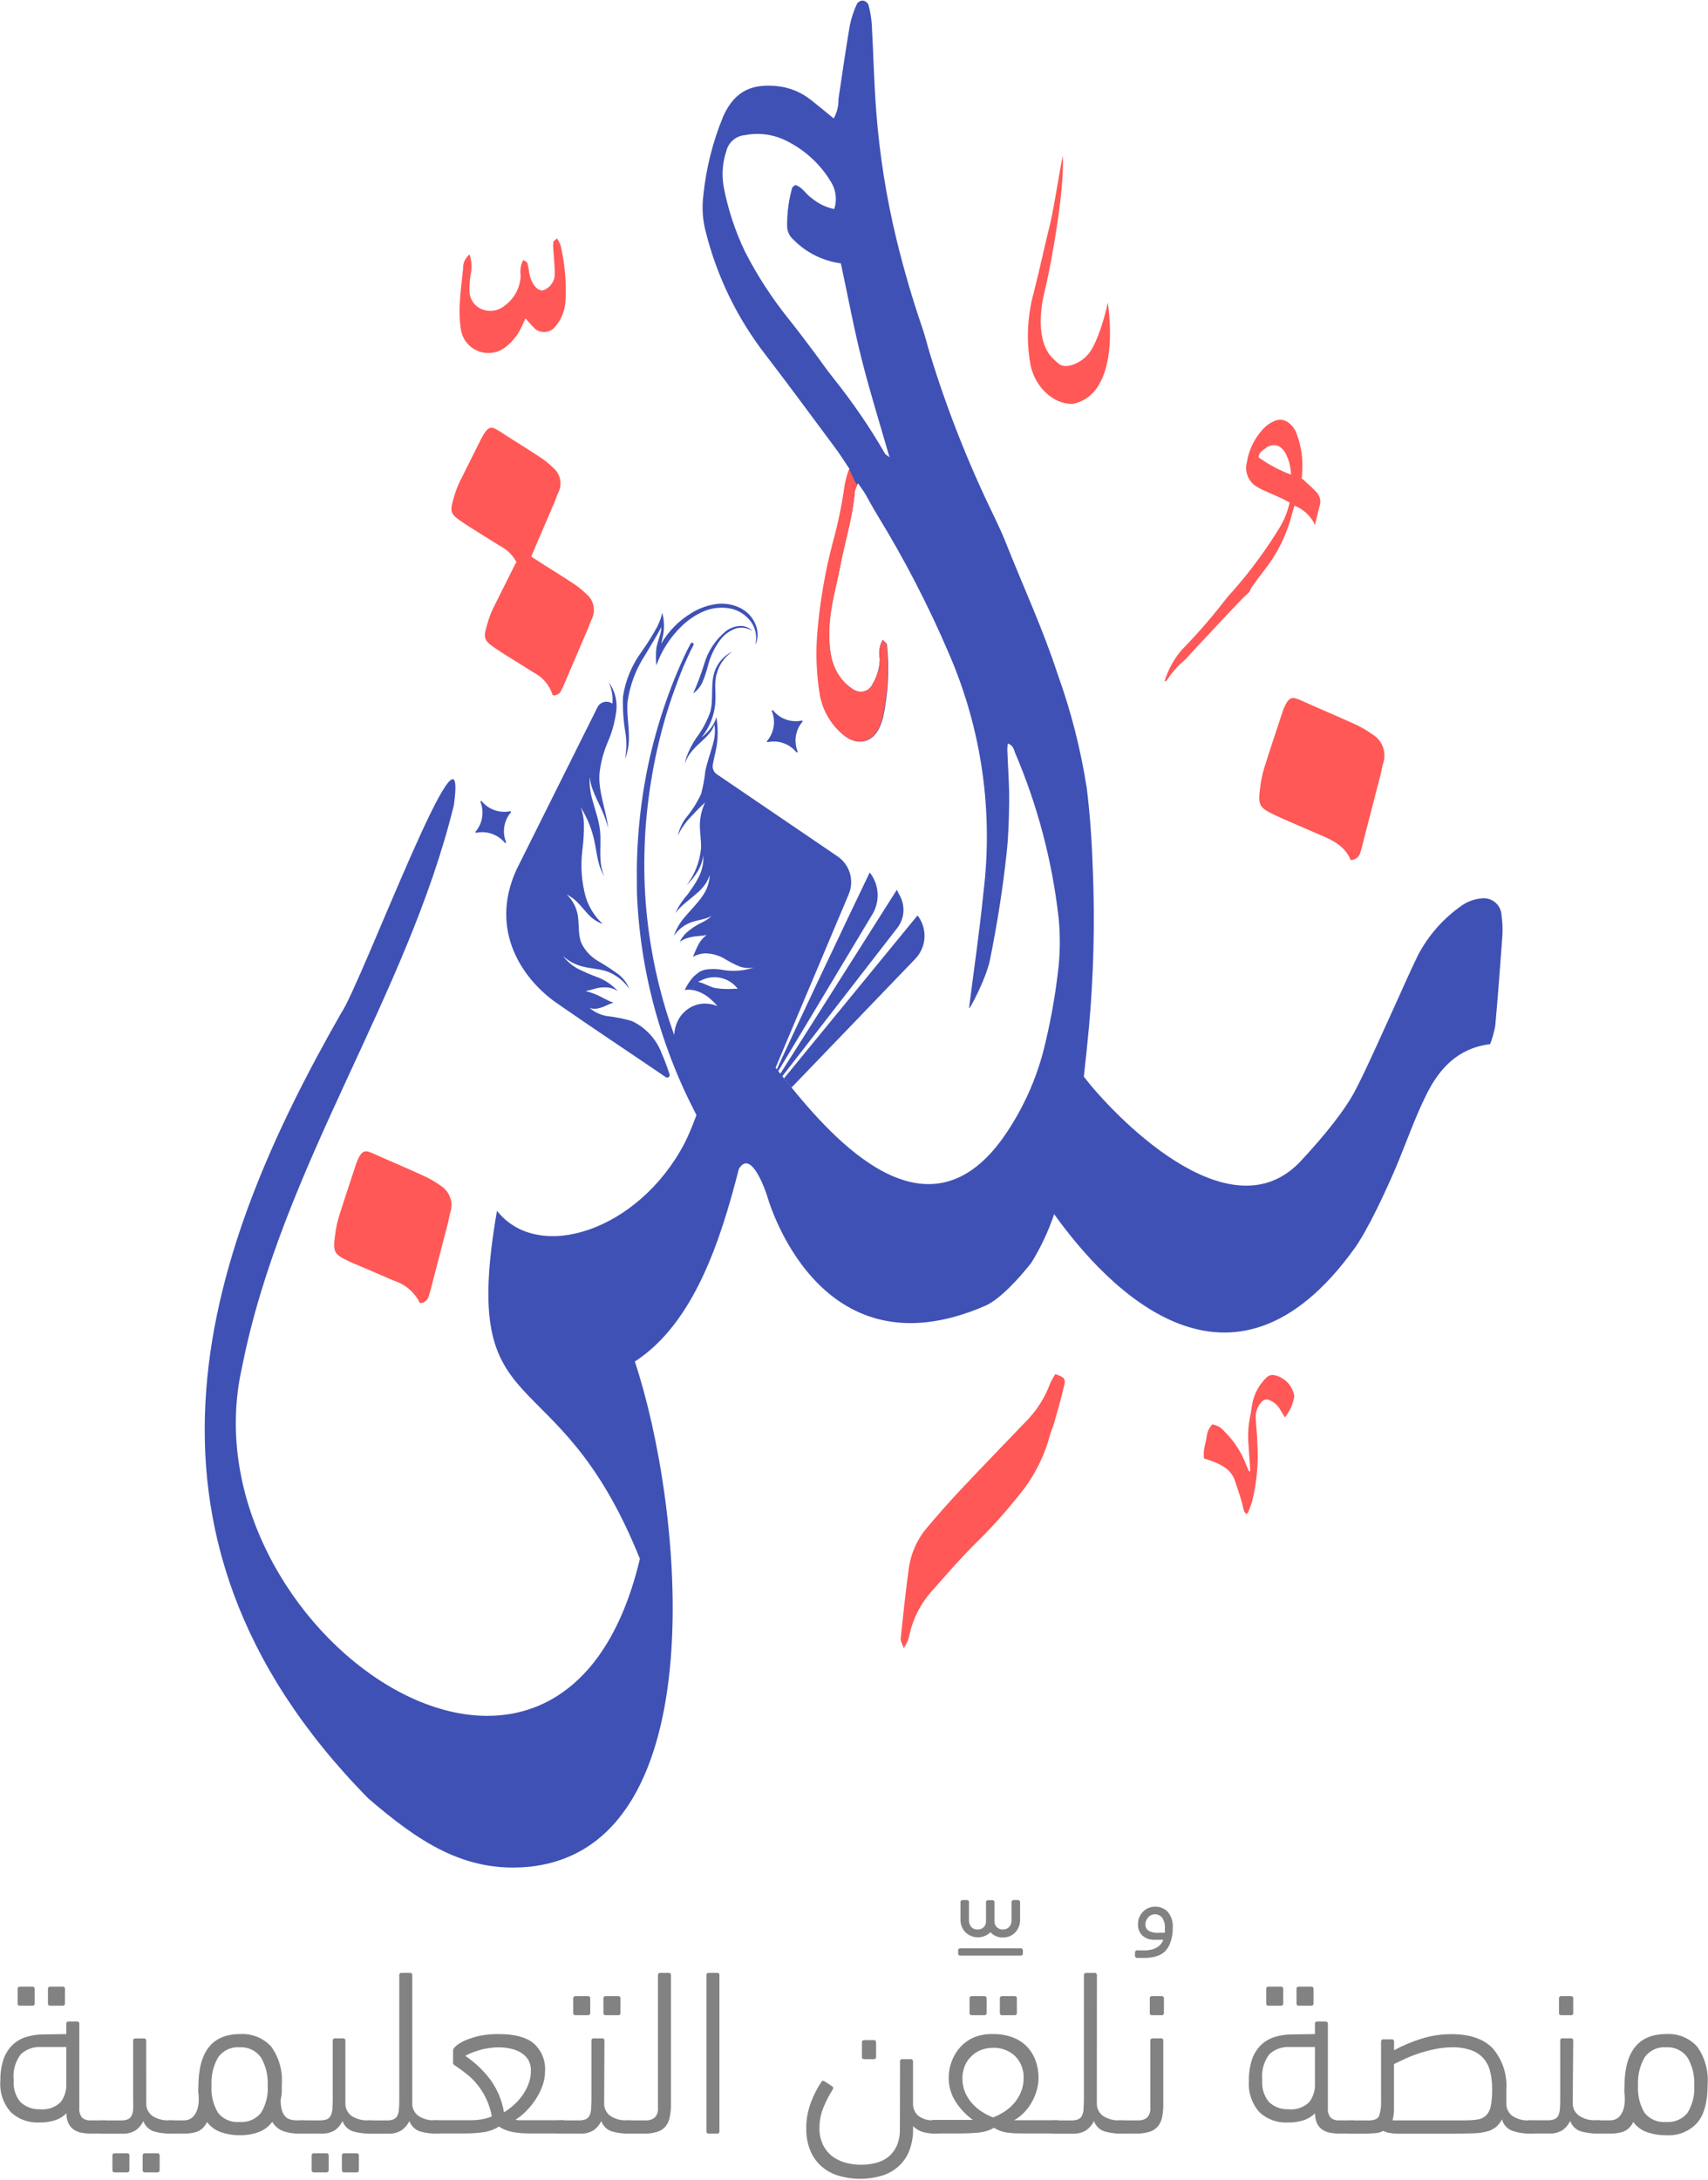 <svg width="239" height="305" viewBox="0 0 239 305" fill="none" xmlns="http://www.w3.org/2000/svg">
<path fill-rule="evenodd" clip-rule="evenodd" d="M174.41 211.82C174.26 211.63 174.11 211.52 174.07 211.38C173.94 210.91 173.86 210.44 173.72 209.98C173.43 208.98 173.11 208.06 172.79 207.11C172.27 205.59 170.99 204.93 169.62 204.41C169.26 204.27 168.89 204.16 168.49 204.03C168.26 202.85 168.79 201.82 168.88 200.75C168.98 200.189 169.245 199.671 169.64 199.26C170.314 199.369 170.924 199.726 171.35 200.26C172.725 201.617 173.781 203.264 174.44 205.08C174.54 205.32 174.65 205.56 174.76 205.79C174.76 205.79 174.83 205.79 174.93 205.86C174.939 205.69 174.939 205.52 174.93 205.35C174.86 204.3 174.78 203.26 174.71 202.21C174.579 200.768 174.67 199.315 174.98 197.9C175.08 197.48 175.11 197.04 175.19 196.61C175.42 195.135 176.122 193.773 177.19 192.73C177.342 192.572 177.533 192.456 177.744 192.397C177.955 192.337 178.178 192.335 178.39 192.39C179.034 192.538 179.623 192.863 180.093 193.328C180.563 193.792 180.894 194.378 181.05 195.02C181.097 195.144 181.114 195.278 181.1 195.41C180.923 196.465 180.471 197.455 179.79 198.28C179.49 197.78 179.28 197.4 179.04 197.04C178.715 196.516 178.232 196.11 177.66 195.88C177.463 195.78 177.236 195.753 177.021 195.807C176.806 195.86 176.617 195.989 176.49 196.17C176.209 196.479 175.995 196.843 175.862 197.239C175.73 197.635 175.681 198.054 175.72 198.47C175.78 199.6 175.91 200.74 175.94 201.87C176.115 204.584 175.875 207.308 175.23 209.95C175.09 210.45 174.89 210.95 174.7 211.43C174.73 211.53 174.58 211.63 174.41 211.82Z" fill="#FF5856"/>
<path fill-rule="evenodd" clip-rule="evenodd" d="M58.76 182.3C58.4 181.556 57.891 180.894 57.265 180.354C56.639 179.814 55.909 179.407 55.12 179.16L51.37 177.54C50.58 177.2 49.79 176.87 49.01 176.54C46.71 175.45 46.57 175.22 46.89 172.76C46.993 171.907 47.167 171.064 47.41 170.24C48.16 167.85 48.96 165.48 49.74 163.1C49.827 162.82 49.927 162.55 50.04 162.29C50.72 160.73 51.22 160.92 52.36 161.43C54.58 162.43 56.83 163.37 59.04 164.38C59.961 164.778 60.836 165.274 61.65 165.86C62.268 166.243 62.739 166.824 62.986 167.508C63.232 168.193 63.241 168.94 63.01 169.63C62.86 170.11 62.8 170.63 62.68 171.09C62.02 173.66 61.35 176.22 60.68 178.79C60.46 179.62 60.28 180.46 60.01 181.27C59.949 181.558 59.792 181.816 59.565 182.003C59.338 182.19 59.054 182.295 58.76 182.3Z" fill="#FF5856"/>
<path fill-rule="evenodd" clip-rule="evenodd" d="M189 120.32C188.28 118.53 186.76 117.67 185.12 116.97L181.12 115.24C180.28 114.87 179.43 114.52 178.61 114.13C176.16 112.96 176 112.72 176.34 110.13C176.451 109.219 176.638 108.32 176.9 107.44C177.7 104.89 178.55 102.35 179.39 99.81C179.477 99.516 179.584 99.229 179.71 98.95C180.43 97.29 180.97 97.49 182.18 98.04C184.55 99.11 186.95 100.11 189.32 101.19C190.301 101.614 191.233 102.144 192.1 102.77C192.756 103.176 193.257 103.792 193.52 104.518C193.783 105.244 193.794 106.037 193.55 106.77C193.39 107.28 193.33 107.77 193.19 108.33C192.49 111.07 191.783 113.807 191.07 116.54C190.84 117.43 190.64 118.33 190.37 119.2C190.302 119.514 190.129 119.796 189.881 120C189.632 120.203 189.321 120.316 189 120.32V120.32Z" fill="#FF5856"/>
<path fill-rule="evenodd" clip-rule="evenodd" d="M77.35 97.27C77.132 96.568 76.773 95.917 76.295 95.358C75.817 94.799 75.23 94.344 74.57 94.02C73.57 93.38 72.51 92.74 71.49 92.09C70.84 91.69 70.19 91.29 69.56 90.86C67.68 89.59 67.56 89.37 68.2 87.25C68.406 86.513 68.674 85.794 69 85.1C70 83.1 71 81.1 72 79.1C72.12 78.88 72.24 78.65 72.37 78.44C73.18 77.16 73.59 77.39 74.53 77.99C76.34 79.18 78.2 80.3 80.01 81.49C80.763 81.964 81.464 82.517 82.1 83.14C82.59 83.562 82.924 84.136 83.049 84.771C83.174 85.406 83.083 86.064 82.79 86.64C82.59 87.04 82.47 87.47 82.3 87.88L79.51 94.38C79.21 95.08 78.93 95.79 78.59 96.48C78.504 96.734 78.335 96.951 78.109 97.094C77.883 97.238 77.615 97.3 77.35 97.27V97.27Z" fill="#FF5856"/>
<path fill-rule="evenodd" clip-rule="evenodd" d="M72.67 79.58C72.452 78.877 72.093 78.227 71.615 77.668C71.137 77.109 70.55 76.654 69.89 76.33L66.81 74.4C66.16 73.99 65.51 73.59 64.88 73.17C63 71.9 62.88 71.67 63.52 69.56C63.724 68.821 63.991 68.102 64.32 67.41C65.32 65.41 66.32 63.41 67.32 61.41C67.44 61.18 67.56 60.96 67.69 60.74C68.5 59.47 68.92 59.74 69.85 60.3C71.66 61.48 73.52 62.61 75.33 63.8C76.086 64.27 76.787 64.824 77.42 65.45C77.914 65.867 78.251 66.44 78.376 67.074C78.502 67.708 78.408 68.366 78.11 68.94C77.91 69.34 77.79 69.78 77.62 70.19L74.83 76.68C74.53 77.38 74.26 78.1 73.92 78.78C73.835 79.036 73.664 79.255 73.436 79.401C73.209 79.546 72.938 79.61 72.67 79.58V79.58Z" fill="#FF5856"/>
<path fill-rule="evenodd" clip-rule="evenodd" d="M97.46 156C96.89 157.49 96.31 158.92 95.79 160C96.455 158.731 97.023 157.414 97.49 156.06L97.46 156Z" fill="#3F51B5"/>
<path fill-rule="evenodd" clip-rule="evenodd" d="M96.64 137.12C96.32 137.549 96.042 138.008 95.81 138.49C96.168 138.435 96.532 138.435 96.89 138.49C97.16 137.71 97.47 136.88 97.79 136.03C97.341 136.317 96.951 136.687 96.64 137.12V137.12Z" fill="#3F51B5"/>
<path fill-rule="evenodd" clip-rule="evenodd" d="M210.11 128.06C210.098 127.705 210.01 127.356 209.852 127.038C209.694 126.719 209.469 126.438 209.194 126.213C208.918 125.989 208.597 125.826 208.253 125.736C207.91 125.645 207.55 125.63 207.2 125.69C206.28 125.785 205.398 126.105 204.63 126.62C202.042 128.403 199.922 130.783 198.45 133.56C197.15 136.22 195.98 138.95 194.74 141.65C193.11 145.2 191.56 148.78 189.79 152.26C188.3 155.21 185.35 158.84 182.04 162.4C171.95 173.27 155.41 155.53 151.66 150.62C151.92 148.38 152.14 146.13 152.36 143.88C153.025 136.59 153.215 129.265 152.93 121.95C152.8 118.04 152.55 114.12 152.07 110.24C151.224 104.816 149.861 99.485 148 94.32C145.92 87.94 143.09 81.86 140.63 75.63C140.18 74.5 139.63 73.38 139.13 72.29C135.535 64.942 132.526 57.322 130.13 49.5C129.75 48.25 129.45 46.98 129.02 45.75C127.64 41.71 126.447 37.617 125.44 33.47C124.026 27.632 123.083 21.689 122.62 15.7C122.3 11.62 122.22 7.53 121.99 3.44C121.924 2.49 121.763 1.548 121.51 0.63C121.434 0.485 121.324 0.359 121.19 0.263C121.057 0.168 120.902 0.105 120.74 0.08C120.578 0.081 120.418 0.122 120.276 0.199C120.133 0.276 120.011 0.386 119.92 0.52C119.479 1.481 119.144 2.487 118.92 3.52C118.33 6.95 117.85 10.39 117.33 13.83C117.355 14.787 117.123 15.733 116.66 16.57C115.55 15.66 114.56 14.83 113.54 14.03C112.112 12.875 110.37 12.178 108.54 12.03C105.54 11.78 102.94 12.44 101.22 16.23C99.751 19.77 98.807 23.507 98.42 27.32C98.2 29.05 98.318 30.806 98.77 32.49C100.349 38.756 103.216 44.624 107.19 49.72C110.42 53.94 113.57 58.21 116.74 62.48C117.51 63.48 118.2 64.62 118.87 65.61C118.598 66.397 118.384 67.202 118.23 68.02C117.872 70.605 117.348 73.163 116.66 75.68C115.564 79.806 114.825 84.018 114.45 88.27C114.181 91.309 114.299 94.37 114.8 97.38C115.215 99.445 116.306 101.313 117.9 102.69C119.99 104.54 122.32 103.92 123.25 101.34C123.37 101.02 123.49 100.69 123.58 100.34C124.285 97.015 124.464 93.6 124.11 90.22C124.11 89.98 123.73 89.77 123.5 89.51C123.056 90.329 122.917 91.279 123.11 92.19C123.079 93.416 122.735 94.615 122.11 95.67C122.005 95.913 121.849 96.131 121.652 96.307C121.455 96.484 121.221 96.615 120.968 96.693C120.715 96.77 120.448 96.791 120.185 96.754C119.923 96.717 119.672 96.624 119.45 96.48C118.711 96.035 118.069 95.447 117.56 94.75C116.11 92.75 115.98 90.37 116.04 88C116.12 84.93 117.04 82 117.6 79C118.27 75.59 119.33 72.26 119.6 68.77C119.707 68.365 119.858 67.973 120.05 67.6C120.48 68.23 120.78 68.6 121.05 69.05C121.62 70.05 122.15 71.05 122.73 72C126.561 78.234 129.927 84.741 132.8 91.47C137.361 102.001 139.019 113.562 137.6 124.95C137.07 130.31 136.27 135.66 135.6 141C135.52 141.57 138 136.91 138.53 134.26C139.53 129.31 140.32 124.33 140.86 119.31C141.12 116.89 141.19 114.44 141.21 112.01C141.23 109.58 141.04 107.31 140.96 105.01C140.96 104.71 140.96 104.41 141.02 104.01C141.77 104.26 141.85 104.81 142.02 105.26C145.174 112.631 147.232 120.423 148.13 128.39C148.355 130.644 148.355 132.916 148.13 135.17C147.746 138.718 147.141 142.238 146.32 145.71C145.329 150.136 143.547 154.347 141.06 158.14C130.66 174.14 117.9 160.91 110.76 152.14L109.71 150.85C109.29 150.33 108.9 149.85 108.53 149.36L118.76 125.1C119.154 124.173 119.214 123.137 118.929 122.171C118.645 121.204 118.033 120.366 117.2 119.8L100.32 108.32C100.107 108.179 99.938 107.98 99.835 107.745C99.733 107.511 99.699 107.253 99.74 107C99.87 106.19 100.09 105.4 100.24 104.6C100.49 103.181 100.49 101.729 100.24 100.31C100.103 100.808 99.879 101.279 99.58 101.7C99.177 102.254 98.7 102.749 98.16 103.17C99.241 101.834 99.909 100.211 100.08 98.5C100.16 97.57 100.08 96.71 100.08 95.82C100.085 95.485 100.115 95.151 100.17 94.82C100.17 94.62 100.25 94.42 100.3 94.23C100.633 92.975 101.407 91.882 102.48 91.15C102.316 91.229 102.155 91.315 102 91.41C101.069 92.002 100.365 92.889 100 93.93C99.38 95.73 99.88 97.75 99.39 99.59C98.919 100.917 98.245 102.162 97.39 103.28C96.834 104.112 96.38 105.009 96.04 105.95V105.95C95.942 106.243 95.871 106.544 95.83 106.85C96.45 104.85 98.14 103.96 99.23 102.64C99.553 102.266 99.804 101.835 99.97 101.37C100.113 102.257 100.044 103.165 99.77 104.02C99.77 104.19 99.68 104.35 99.64 104.51C99.33 105.64 98.91 106.75 98.69 107.9C98.58 108.974 98.383 110.038 98.1 111.08C97.518 112.317 96.779 113.473 95.9 114.52C95.44 115.167 95.101 115.892 94.9 116.66C94.879 116.729 94.862 116.799 94.85 116.87C95.281 115.972 95.847 115.146 96.53 114.42L97.18 113.72C97.54 113.34 97.91 112.97 98.28 112.62L98.66 112.26C98.2 113.241 97.951 114.307 97.93 115.39C97.93 116.5 98.14 117.61 98.09 118.72C97.911 120.573 97.218 122.339 96.09 123.82C96.702 123.226 97.234 122.553 97.67 121.82C98.058 121.156 98.313 120.422 98.42 119.66C98.42 119.78 98.42 119.89 98.42 120C98.42 122.1 97.42 123.41 96.22 125.13C95.52 125.906 94.94 126.783 94.5 127.73C94.947 127.168 95.457 126.658 96.02 126.21C96.62 125.71 97.24 125.21 97.8 124.71C97.951 124.568 98.094 124.417 98.23 124.26C98.726 123.73 99.096 123.094 99.31 122.4C99.271 123.483 98.905 124.529 98.26 125.4C97.55 126.45 96.61 127.33 95.8 128.31C95.191 129.01 94.71 129.813 94.38 130.68C94.351 130.751 94.327 130.825 94.31 130.9C94.881 130.061 95.694 129.416 96.64 129.05C96.85 128.97 97.06 128.91 97.28 128.85C97.69 128.74 98.1 128.66 98.51 128.55C98.881 128.455 99.24 128.318 99.58 128.14C99.121 128.555 98.597 128.893 98.03 129.14C97.307 129.504 96.634 129.962 96.03 130.5C95.644 130.87 95.329 131.307 95.1 131.79L95.23 131.69C95.474 131.511 95.744 131.37 96.03 131.27C96.607 131.085 97.205 130.974 97.81 130.94C98.169 130.913 98.526 130.866 98.88 130.8V130.8C98.451 131.121 98.087 131.521 97.81 131.98C97.493 132.59 97.213 133.218 96.97 133.86C97.454 133.573 97.999 133.406 98.56 133.37H98.82C99.678 133.406 100.516 133.639 101.27 134.05C101.995 134.508 102.757 134.903 103.55 135.23C104.18 135.431 104.85 135.472 105.5 135.35C104.063 135.825 102.53 135.935 101.04 135.67C100.23 135.52 99.4 135.52 98.59 135.67C98.294 135.748 98.011 135.87 97.75 136.03C97.43 136.88 97.12 137.71 96.85 138.49C97.006 138.505 97.16 138.535 97.31 138.58C98.089 138.807 98.807 139.207 99.41 139.75C99.767 140.058 100.101 140.393 100.41 140.75C99.734 140.469 99 140.352 98.27 140.41C97.405 140.491 96.586 140.841 95.93 141.41C95.478 141.79 95.111 142.26 94.85 142.79C94.546 143.415 94.372 144.096 94.34 144.79C94.05 143.97 93.77 143.15 93.5 142.32C91.704 136.704 90.619 130.886 90.27 125C90.18 123.51 90.15 122 90.16 120.54C90.17 119.08 90.22 117.54 90.32 116.07C90.528 113.093 90.912 110.132 91.47 107.2C92.026 104.267 92.764 101.371 93.68 98.53C94.14 97.11 94.68 95.7 95.2 94.31C95.47 93.62 95.76 92.93 96.07 92.25C96.38 91.57 96.62 91.05 96.92 90.47C96.953 90.398 96.989 90.328 97.03 90.26V90.26C97.054 90.225 97.067 90.183 97.067 90.14C97.067 90.097 97.054 90.055 97.03 90.02C97.01 89.987 96.983 89.959 96.949 89.94C96.916 89.921 96.878 89.911 96.84 89.911C96.801 89.911 96.764 89.921 96.73 89.94C96.697 89.959 96.669 89.987 96.65 90.02C96.28 90.69 95.95 91.36 95.65 92.02C95.35 92.68 95.03 93.39 94.74 94.09C94.15 95.48 93.62 96.89 93.13 98.31C92.141 101.154 91.33 104.056 90.7 107C90.078 109.971 89.637 112.976 89.38 116C89.25 117.5 89.17 119 89.13 120.52C89.09 122.04 89.13 123.52 89.13 125.05C89.377 131.109 90.385 137.113 92.13 142.92C93.006 145.823 94.055 148.672 95.27 151.45C95.95 152.99 96.67 154.45 97.45 155.99V156.06C96.983 157.414 96.415 158.731 95.75 160C89.33 172.19 75.33 176.73 69.54 169.38C64.18 200.38 77.79 188.81 89.54 218.07C78.42 264.94 25.65 227.63 33.86 191.29C39.44 163.11 56.94 139.49 63.51 112.63C65.7 96.81 50.57 137.63 47.73 141.74C29.45 173.74 14.39 213.86 51.57 251.62C58.39 257.44 64.95 262.13 74.28 261.12C100.28 258.12 95.59 210.71 88.83 190.47C97.12 185.09 100.83 173.53 103.39 163.52C105.17 160.52 107.31 167.18 107.31 167.18C107.31 167.18 114.23 193 137.93 182.64C139.93 181.76 142.72 178.7 144.32 176.64C145.637 174.505 146.707 172.227 147.51 169.85C154.99 180.29 172.29 198.55 189.51 174.68C191.42 172.03 193.99 166.45 195.27 163.44C196.74 159.99 197.94 156.44 199.62 153.07C201.4 149.52 203.96 146.63 208.51 146.07C208.831 145.245 209.072 144.391 209.23 143.52C209.61 139.31 209.92 135.1 210.23 130.89C210.287 129.945 210.247 128.997 210.11 128.06V128.06ZM123.84 63.46C121.707 59.769 119.296 56.246 116.63 52.92C115.63 51.68 114.77 50.4 113.83 49.15C112.68 47.62 111.53 46.09 110.34 44.6C107.996 41.685 105.956 38.539 104.25 35.21C102.857 32.303 101.848 29.227 101.25 26.06C100.971 24.42 101.102 22.737 101.63 21.16C101.766 20.562 102.088 20.022 102.55 19.618C103.012 19.214 103.589 18.966 104.2 18.91C106.009 18.544 107.887 18.743 109.58 19.48C112.38 20.748 114.725 22.841 116.3 25.48C116.639 26.038 116.855 26.663 116.93 27.312C117.006 27.961 116.941 28.619 116.74 29.24C115.608 29.017 114.549 28.515 113.66 27.78C112.79 27.24 112.32 26.17 111.28 25.88C111.1 26.04 110.89 26.13 110.85 26.27C110.354 28.026 110.115 29.845 110.14 31.67C110.149 32.016 110.229 32.356 110.375 32.669C110.521 32.982 110.73 33.262 110.99 33.49C112.774 35.324 115.123 36.504 117.66 36.84C118.66 41.47 119.5 46.07 120.66 50.6C121.82 55.13 123.16 59.42 124.47 63.97C124.19 63.73 123.94 63.63 123.84 63.46V63.46ZM100.07 138.22C99.25 138.03 98.51 137.52 97.69 137.36L97.92 137.22H97.98C98.841 136.74 99.846 136.587 100.81 136.789C101.775 136.991 102.634 137.535 103.23 138.32H102.8C101.889 138.392 100.973 138.359 100.07 138.22V138.22Z" fill="#3F51B5"/>
<path fill-rule="evenodd" clip-rule="evenodd" d="M65.71 35.6C66.023 36.539 66.068 37.547 65.84 38.51C65.735 39.218 65.685 39.934 65.69 40.65C65.686 41.195 65.84 41.729 66.135 42.188C66.43 42.646 66.852 43.008 67.35 43.23C67.883 43.459 68.47 43.538 69.044 43.456C69.619 43.375 70.161 43.138 70.61 42.77C71.28 42.283 71.831 41.65 72.221 40.919C72.61 40.188 72.829 39.378 72.86 38.55C72.737 37.799 72.867 37.029 73.23 36.36C73.45 36.53 73.75 36.65 73.81 36.84C73.93 37.328 74.02 37.822 74.08 38.32C74.117 38.532 74.174 38.739 74.25 38.94C74.63 40.04 75.34 40.72 75.97 40.62C76.447 40.462 76.863 40.16 77.161 39.755C77.458 39.35 77.622 38.862 77.63 38.36C77.63 37.21 77.5 36.07 77.43 34.92C77.385 34.568 77.385 34.212 77.43 33.86C77.43 33.7 77.7 33.58 77.95 33.35C78.152 33.665 78.319 34 78.45 34.35C79.052 36.941 79.278 39.605 79.12 42.26C79.018 43.561 78.495 44.793 77.63 45.77C77.298 46.148 76.835 46.386 76.335 46.438C75.834 46.49 75.333 46.352 74.93 46.05C74.43 45.576 73.962 45.068 73.53 44.53L72.92 45.87C72.416 46.904 71.684 47.81 70.78 48.52C70.248 48.95 69.613 49.232 68.937 49.338C68.262 49.444 67.57 49.37 66.932 49.124C66.295 48.877 65.733 48.467 65.304 47.935C64.876 47.402 64.595 46.766 64.49 46.09C64.319 44.952 64.262 43.8 64.32 42.65C64.41 40.94 64.62 39.22 64.81 37.51C64.794 37.143 64.868 36.777 65.025 36.444C65.181 36.111 65.416 35.822 65.71 35.6V35.6Z" fill="#FF5856"/>
<path fill-rule="evenodd" clip-rule="evenodd" d="M126.46 230.56C126.24 229.91 125.99 229.56 126.03 229.24C126.37 225.98 126.72 222.71 127.16 219.46C127.445 217.32 128.344 215.309 129.75 213.67C131.22 211.92 132.75 210.2 134.3 208.53C137.39 205.25 140.53 202.02 143.65 198.76C145.098 197.281 146.215 195.512 146.93 193.57C147.138 193.101 147.389 192.653 147.68 192.23C148.91 192.66 149.14 192.87 148.93 193.75C148.53 195.46 148.05 197.15 147.57 198.84C147.34 199.64 146.98 200.41 146.79 201.23C145.937 204.162 144.487 206.886 142.53 209.23C140.632 211.624 138.581 213.892 136.39 216.02C134.39 218.02 132.53 220.15 130.67 222.27C128.87 224.17 127.655 226.548 127.17 229.12C127.002 229.631 126.763 230.116 126.46 230.56V230.56Z" fill="#FF5856"/>
<path fill-rule="evenodd" clip-rule="evenodd" d="M174.49 83.12C174.22 83.38 173.94 83.63 173.69 83.9C172.577 85.06 171.47 86.23 170.37 87.41C169.27 88.59 168.107 89.833 166.88 91.14C166.49 91.55 166.15 92.01 165.72 92.39C164.774 93.18 163.955 94.111 163.29 95.15C163.23 95.24 163.09 95.28 162.94 95.36C163.403 93.812 164.168 92.371 165.19 91.12C165.309 90.973 165.436 90.833 165.57 90.7C167.745 88.457 169.789 86.089 171.69 83.61C171.99 83.24 172.32 82.9 172.63 82.55C175.066 79.769 177.254 76.781 179.17 73.62C179.765 72.584 180.2 71.465 180.46 70.3C180.08 70.11 179.76 69.92 179.46 69.77C178.52 69.34 177.56 68.93 176.61 68.5C176.396 68.4 176.189 68.287 175.99 68.16C175.377 67.834 174.892 67.309 174.618 66.671C174.343 66.032 174.295 65.319 174.48 64.65C174.757 62.907 175.552 61.286 176.76 60C177.212 59.51 177.765 59.125 178.38 58.87C178.71 58.729 179.073 58.684 179.427 58.741C179.781 58.798 180.111 58.953 180.38 59.19C180.9 59.609 181.283 60.173 181.48 60.81C182.112 62.501 182.358 64.312 182.2 66.11C182.2 66.35 182.2 66.58 182.14 66.91C182.43 67.16 182.75 67.43 183.05 67.72C183.479 68.094 183.886 68.491 184.27 68.91C184.492 69.159 184.645 69.462 184.713 69.788C184.782 70.114 184.763 70.453 184.66 70.77C184.43 71.57 184.26 72.38 184.01 73.43C183.426 72.202 182.402 71.238 181.14 70.73C180.98 71.28 180.81 71.73 180.69 72.27C179.952 75.023 178.651 77.594 176.87 79.82C176.29 80.56 175.73 81.33 175.18 82.1C175.032 82.338 174.905 82.589 174.8 82.85L174.49 83.12ZM180.65 66.4C180.628 65.277 180.325 64.177 179.77 63.2C179.638 63.006 179.48 62.831 179.3 62.68C179.033 62.42 178.673 62.277 178.3 62.28C177.872 62.267 177.453 62.409 177.12 62.68C176.7 63.03 176.12 63.29 176.12 63.99C177.519 64.987 179.042 65.797 180.65 66.4V66.4Z" fill="#FF5856"/>
<path fill-rule="evenodd" clip-rule="evenodd" d="M148.71 21.79C149.01 26.21 147.17 36.72 146.15 40.87C145.48 43.55 145.2 47.53 146.93 49.7C147.3 50.136 147.712 50.535 148.16 50.89C149.16 51.75 151.3 50.7 152.16 49.66C153.06 48.85 154.31 45.66 155.02 42.33C155.91 48.8 155.02 55.64 150.02 56.51C147.34 56.51 144.82 54.13 144.19 51.02C143.584 47.613 143.755 44.112 144.69 40.78C145.61 37.16 146.12 34.6 147.02 30.99C147.63 28.21 148.16 24.47 148.71 21.79Z" fill="#FF5856"/>
<path fill-rule="evenodd" clip-rule="evenodd" d="M123.52 89.51C123.085 90.328 122.947 91.272 123.13 92.18C123.105 93.407 122.76 94.607 122.13 95.66C122.028 95.904 121.873 96.122 121.678 96.3C121.482 96.478 121.249 96.61 120.997 96.688C120.744 96.766 120.477 96.788 120.215 96.752C119.953 96.716 119.703 96.624 119.48 96.48C118.739 96.034 118.096 95.442 117.59 94.74C116.13 92.74 116 90.37 116.06 88C116.14 84.93 117.06 82 117.62 79C118.29 75.59 119.35 72.25 119.62 68.76C119.686 68.449 119.797 68.149 119.95 67.87C119.557 67.235 119.222 66.566 118.95 65.87L118.77 65.72C118.505 66.458 118.304 67.218 118.17 67.99C117.809 70.578 117.282 73.14 116.59 75.66C115.493 79.782 114.757 83.991 114.39 88.24C114.112 91.279 114.229 94.342 114.74 97.35C115.147 99.419 116.235 101.292 117.83 102.67C119.92 104.51 122.25 103.9 123.19 101.32C123.3 100.99 123.43 100.66 123.51 100.32C124.224 96.993 124.406 93.574 124.05 90.19C124.12 90 123.76 89.76 123.52 89.51Z" fill="#FF5856"/>
<path d="M88.45 142.85C87.346 142.52 86.215 142.289 85.07 142.16C84.12 142.028 83.227 141.625 82.5 141C82.797 141.11 83.115 141.148 83.43 141.11C83.899 141.041 84.354 140.899 84.78 140.69C85.125 140.528 85.479 140.384 85.84 140.26C85.62 140.19 85.4 140.1 85.19 140.01C84.72 139.79 84.26 139.53 83.79 139.3C83.201 139.02 82.584 138.802 81.95 138.65C82.33 138.57 82.7 138.46 83.08 138.36C83.725 138.154 84.405 138.079 85.08 138.14C85.566 138.21 86.033 138.38 86.45 138.64C85.691 137.805 84.75 137.155 83.7 136.74C82.698 136.377 81.72 135.953 80.77 135.47C79.993 135.03 79.313 134.438 78.77 133.73C79.537 134.437 80.469 134.942 81.48 135.2C82.59 135.49 83.77 135.52 84.87 135.87C86.172 136.337 87.293 137.205 88.07 138.35C87.741 137.516 87.187 136.789 86.47 136.25C85.552 135.585 84.601 134.967 83.62 134.4C82.634 133.817 81.844 132.954 81.35 131.92C80.83 130.63 81.09 129.15 80.8 127.79C80.576 126.779 80.057 125.857 79.31 125.14C79.879 125.42 80.394 125.8 80.83 126.26C81.46 126.9 82 127.63 82.66 128.26C83.151 128.702 83.726 129.042 84.35 129.26C83.223 128.228 82.394 126.912 81.95 125.45C81.372 123.324 81.216 121.106 81.49 118.92C81.664 117.625 81.735 116.317 81.7 115.01C81.655 114.299 81.506 113.599 81.26 112.93C82.158 114.365 82.801 115.945 83.16 117.6C83.37 118.54 83.48 119.5 83.71 120.44C83.876 121.196 84.159 121.922 84.55 122.59C84.234 121.82 84.054 121.002 84.02 120.17C83.95 118.85 84.1 117.51 83.96 116.17C83.876 115.518 83.746 114.873 83.57 114.24C83.36 113.45 83.1 112.67 82.89 111.88C82.586 110.846 82.461 109.767 82.52 108.69C82.58 109.3 82.721 109.898 82.94 110.47C83.31 111.47 83.84 112.47 84.28 113.47C84.612 114.238 84.887 115.031 85.1 115.84C84.82 113.31 83.72 110.84 83.88 108.25C84.047 106.699 84.448 105.181 85.07 103.75C85.69 102.318 86.091 100.801 86.26 99.25C86.374 97.886 85.987 96.528 85.17 95.43C85.609 96.365 85.789 97.402 85.69 98.43C85.515 98.306 85.315 98.222 85.104 98.186C84.892 98.15 84.675 98.162 84.47 98.222C84.264 98.282 84.074 98.387 83.915 98.531C83.755 98.674 83.631 98.852 83.55 99.05L72.25 121.7C68.42 130.16 73.08 136.99 77.97 140.37C84.38 144.8 86.38 146.07 93.17 150.69C93.231 150.73 93.303 150.749 93.376 150.746C93.449 150.742 93.519 150.716 93.576 150.671C93.633 150.626 93.675 150.564 93.696 150.494C93.716 150.424 93.714 150.349 93.69 150.28C93.36 149.28 93.03 148.36 92.62 147.43C91.883 145.416 90.386 143.772 88.45 142.85V142.85Z" fill="#3F51B5"/>
<path d="M103.64 85.08C102.545 84.526 101.303 84.33 100.09 84.52C98.885 84.707 97.731 85.139 96.7 85.79C94.973 86.839 93.536 88.303 92.52 90.05C92.61 89.61 92.73 89.18 92.81 88.74C92.977 87.742 92.932 86.72 92.68 85.74C92.515 86.412 92.274 87.063 91.96 87.68C91.307 88.874 90.586 90.029 89.8 91.14C88.417 93.006 87.514 95.183 87.17 97.48C87.119 99.212 87.243 100.944 87.54 102.65C87.701 103.831 87.671 105.029 87.45 106.2C87.848 105.182 88.035 104.093 88 103C88 101.39 87.68 99.79 87.81 98.18C88.141 95.826 88.991 93.575 90.3 91.59C91.05 90.3 91.86 89.03 92.55 87.71C92.539 88.021 92.492 88.33 92.41 88.63C92.24 89.34 91.94 90.01 91.84 90.73C91.766 91.512 91.766 92.299 91.84 93.08C92.572 91.026 93.766 89.168 95.33 87.65C96.246 86.736 97.329 86.006 98.52 85.5C99.722 85.002 101.047 84.88 102.32 85.15C102.944 85.293 103.532 85.562 104.048 85.94C104.564 86.318 104.997 86.798 105.32 87.35C105.749 88.12 105.901 89.013 105.75 89.88C105.757 89.97 105.757 90.06 105.75 90.15C106.034 89.427 106.087 88.634 105.9 87.88C105.74 87.282 105.456 86.723 105.067 86.241C104.677 85.759 104.192 85.363 103.64 85.08V85.08Z" fill="#3F51B5"/>
<path d="M105.3 88.28C105.151 88.119 104.979 87.981 104.79 87.87C104.484 87.694 104.142 87.588 103.79 87.56C103.014 87.55 102.257 87.793 101.63 88.25C100.122 89.463 99.031 91.116 98.51 92.98C98.083 94.347 97.579 95.689 97 97C97.567 96.599 98.016 96.054 98.3 95.42C98.632 94.633 98.9 93.82 99.1 92.99C99.428 91.77 99.977 90.621 100.72 89.6C101.27 88.836 102.036 88.254 102.92 87.93C103.318 87.81 103.738 87.779 104.149 87.839C104.56 87.9 104.953 88.05 105.3 88.28V88.28Z" fill="#3F51B5"/>
<path d="M112.19 100.8C111.459 100.955 110.7 100.907 109.994 100.66C109.289 100.413 108.665 99.977 108.19 99.4C108.177 99.376 108.155 99.359 108.129 99.351C108.102 99.344 108.074 99.347 108.05 99.36C108.027 99.373 108.009 99.396 108.001 99.422C107.994 99.448 107.997 99.476 108.01 99.5C108.288 100.19 108.371 100.942 108.251 101.675C108.131 102.408 107.813 103.095 107.33 103.66C107.318 103.676 107.31 103.696 107.309 103.717C107.308 103.737 107.313 103.758 107.324 103.776C107.335 103.793 107.351 103.807 107.37 103.815C107.389 103.823 107.41 103.825 107.43 103.82C108.162 103.665 108.923 103.714 109.629 103.963C110.334 104.212 110.958 104.65 111.43 105.23C111.448 105.246 111.47 105.256 111.494 105.258C111.518 105.26 111.541 105.255 111.562 105.242C111.582 105.23 111.597 105.211 111.606 105.189C111.615 105.167 111.617 105.143 111.61 105.12C111.333 104.431 111.25 103.679 111.37 102.945C111.49 102.212 111.808 101.525 112.29 100.96C112.303 100.944 112.311 100.924 112.312 100.903C112.313 100.883 112.308 100.862 112.297 100.845C112.286 100.827 112.27 100.813 112.251 100.805C112.232 100.797 112.211 100.796 112.19 100.8V100.8Z" fill="#3F51B5"/>
<path d="M66.64 116.5C67.371 116.348 68.129 116.398 68.834 116.645C69.539 116.891 70.163 117.325 70.64 117.9C70.655 117.918 70.676 117.93 70.699 117.934C70.723 117.938 70.747 117.934 70.767 117.922C70.787 117.91 70.803 117.891 70.811 117.869C70.819 117.847 70.818 117.822 70.81 117.8C70.532 117.111 70.449 116.359 70.569 115.625C70.689 114.892 71.007 114.205 71.49 113.64C71.501 113.625 71.508 113.606 71.51 113.586C71.511 113.567 71.507 113.548 71.497 113.531C71.488 113.514 71.473 113.5 71.456 113.491C71.439 113.482 71.419 113.478 71.4 113.48C70.669 113.633 69.91 113.584 69.205 113.337C68.5 113.09 67.876 112.656 67.4 112.08C67.385 112.062 67.363 112.05 67.34 112.046C67.317 112.042 67.293 112.046 67.272 112.058C67.252 112.07 67.237 112.089 67.229 112.111C67.221 112.134 67.221 112.158 67.23 112.18C67.501 112.871 67.582 113.621 67.462 114.354C67.342 115.086 67.027 115.772 66.55 116.34C66.538 116.356 66.531 116.374 66.529 116.394C66.528 116.413 66.533 116.433 66.542 116.45C66.552 116.467 66.566 116.481 66.583 116.49C66.601 116.498 66.62 116.502 66.64 116.5V116.5Z" fill="#3F51B5"/>
<path d="M108 152.46L125.56 129.81C126.04 129.192 126.334 128.449 126.407 127.67C126.479 126.89 126.328 126.106 125.97 125.41L125.49 124.48L109 150.5L107.84 152.33C107.74 152.45 107.91 152.57 108 152.46Z" fill="#3F51B5"/>
<path d="M121.7 122.05C118.7 128.26 110.35 145.89 108.26 150.56C108.069 150.929 107.908 151.314 107.78 151.71L122.07 127.91C122.612 127.011 122.866 125.969 122.8 124.922C122.734 123.875 122.35 122.873 121.7 122.05V122.05Z" fill="#3F51B5"/>
<path d="M128.39 128.06L109.7 150.86L110.75 152.15L128.06 134.15C128.84 133.345 129.302 132.286 129.363 131.167C129.424 130.048 129.078 128.945 128.39 128.06Z" fill="#3F51B5"/>
<path d="M9.28 284.55V283.13C9.273 283.085 9.277 283.039 9.291 282.996C9.305 282.953 9.329 282.914 9.361 282.882C9.394 282.85 9.433 282.826 9.476 282.812C9.519 282.797 9.565 282.793 9.61 282.8H10.77C10.815 282.793 10.861 282.797 10.904 282.812C10.947 282.826 10.986 282.85 11.018 282.882C11.05 282.914 11.074 282.953 11.088 282.996C11.103 283.039 11.107 283.085 11.1 283.13V294.87C11.047 295.359 11.183 295.849 11.48 296.24C11.818 296.519 12.252 296.655 12.69 296.62H14.38C14.725 296.599 15.069 296.668 15.38 296.82C15.497 296.906 15.59 297.022 15.648 297.155C15.706 297.289 15.727 297.436 15.71 297.58C15.71 298.02 15.6 298.28 15.4 298.36C15.073 298.445 14.737 298.482 14.4 298.47H12.61C12.211 298.468 11.812 298.432 11.42 298.36C11.043 298.289 10.683 298.147 10.36 297.94C10.033 297.728 9.77 297.431 9.6 297.08C9.383 296.629 9.28 296.131 9.3 295.63C8.879 296.046 8.375 296.366 7.82 296.57C7.064 296.827 6.268 296.946 5.47 296.92C4.749 296.956 4.027 296.847 3.349 296.6C2.671 296.352 2.049 295.972 1.52 295.48C0.99 294.882 0.587 294.183 0.335 293.425C0.082 292.667 -0.015 291.866 0.05 291.07C0.03 290.053 0.179 289.039 0.49 288.07C0.751 287.316 1.182 286.631 1.75 286.07C2.295 285.554 2.952 285.171 3.67 284.95C4.457 284.711 5.277 284.593 6.1 284.6L9.28 284.55ZM5.58 295.07C6.108 295.127 6.643 295.067 7.146 294.894C7.649 294.721 8.108 294.44 8.49 294.07C9.051 293.32 9.33 292.396 9.28 291.46V286.36H5.75C5.235 286.33 4.72 286.403 4.234 286.575C3.748 286.746 3.301 287.013 2.92 287.36C2.129 288.399 1.771 289.703 1.92 291C1.817 292.104 2.155 293.204 2.86 294.06C3.224 294.399 3.652 294.663 4.119 294.837C4.586 295.01 5.082 295.089 5.58 295.07ZM2.8 280.58C2.755 280.587 2.709 280.583 2.666 280.569C2.623 280.555 2.584 280.531 2.551 280.499C2.519 280.466 2.495 280.427 2.481 280.384C2.467 280.341 2.463 280.295 2.47 280.25V278.25C2.463 278.205 2.467 278.159 2.481 278.116C2.495 278.073 2.519 278.034 2.551 278.002C2.584 277.97 2.623 277.946 2.666 277.932C2.709 277.917 2.755 277.913 2.8 277.92H4.52C4.565 277.913 4.61 277.917 4.654 277.932C4.697 277.946 4.736 277.97 4.768 278.002C4.8 278.034 4.824 278.073 4.838 278.116C4.853 278.159 4.856 278.205 4.85 278.25V280.25C4.856 280.295 4.853 280.341 4.838 280.384C4.824 280.427 4.8 280.466 4.768 280.499C4.736 280.531 4.697 280.555 4.654 280.569C4.61 280.583 4.565 280.587 4.52 280.58H2.8ZM7.04 280.58C6.995 280.587 6.949 280.583 6.906 280.569C6.863 280.555 6.824 280.531 6.791 280.499C6.759 280.466 6.735 280.427 6.721 280.384C6.707 280.341 6.703 280.295 6.71 280.25V278.25C6.703 278.205 6.707 278.159 6.721 278.116C6.735 278.073 6.759 278.034 6.791 278.002C6.824 277.97 6.863 277.946 6.906 277.932C6.949 277.917 6.995 277.913 7.04 277.92H8.76C8.805 277.913 8.85 277.917 8.894 277.932C8.937 277.946 8.976 277.97 9.008 278.002C9.04 278.034 9.064 278.073 9.078 278.116C9.093 278.159 9.096 278.205 9.09 278.25V280.25C9.096 280.295 9.093 280.341 9.078 280.384C9.064 280.427 9.04 280.466 9.008 280.499C8.976 280.531 8.937 280.555 8.894 280.569C8.85 280.583 8.805 280.587 8.76 280.58H7.04Z" fill="#828282"/>
<path d="M20.46 294.14C20.435 294.501 20.503 294.862 20.657 295.189C20.811 295.517 21.046 295.799 21.34 296.01C22.036 296.448 22.849 296.661 23.67 296.62H23.87C24.213 296.598 24.556 296.66 24.87 296.8C24.986 296.876 25.079 296.982 25.137 297.108C25.195 297.233 25.217 297.373 25.2 297.51C25.215 297.65 25.195 297.791 25.143 297.922C25.09 298.053 25.007 298.169 24.9 298.26C24.593 298.422 24.247 298.495 23.9 298.47C23.093 298.488 22.287 298.383 21.51 298.16C21.175 298.047 20.87 297.858 20.618 297.608C20.367 297.359 20.176 297.055 20.06 296.72C19.819 297.228 19.454 297.668 19 298C18.426 298.356 17.755 298.524 17.08 298.48H14.41C14.096 298.504 13.782 298.442 13.5 298.3C13.397 298.216 13.317 298.106 13.268 297.982C13.219 297.857 13.202 297.722 13.22 297.59C13.201 297.452 13.215 297.311 13.26 297.179C13.305 297.047 13.381 296.927 13.48 296.83C13.764 296.673 14.088 296.603 14.41 296.63H16.89C17.231 296.647 17.572 296.593 17.89 296.47C18.123 296.365 18.311 296.181 18.42 295.95C18.542 295.675 18.613 295.38 18.63 295.08C18.653 294.67 18.653 294.26 18.63 293.85V285.49C18.624 285.445 18.628 285.399 18.642 285.356C18.656 285.313 18.68 285.274 18.712 285.242C18.744 285.21 18.783 285.185 18.827 285.171C18.87 285.157 18.916 285.153 18.96 285.16H20.12C20.165 285.153 20.211 285.157 20.254 285.171C20.297 285.185 20.337 285.21 20.369 285.242C20.401 285.274 20.425 285.313 20.439 285.356C20.453 285.399 20.457 285.445 20.45 285.49L20.46 294.14ZM16.06 303.9C15.84 303.9 15.73 303.79 15.73 303.56V301.56C15.724 301.515 15.727 301.469 15.742 301.426C15.756 301.383 15.78 301.344 15.812 301.312C15.844 301.28 15.883 301.255 15.927 301.241C15.97 301.227 16.015 301.223 16.06 301.23H17.78C17.825 301.223 17.871 301.227 17.914 301.241C17.957 301.255 17.997 301.28 18.029 301.312C18.061 301.344 18.085 301.383 18.099 301.426C18.113 301.469 18.117 301.515 18.11 301.56V303.56C18.11 303.79 18 303.9 17.78 303.9H16.06ZM20.3 303.9C20.254 303.907 20.207 303.903 20.163 303.888C20.119 303.873 20.078 303.848 20.045 303.815C20.012 303.782 19.987 303.742 19.973 303.698C19.958 303.653 19.954 303.606 19.96 303.56V301.56C19.96 301.34 20.07 301.23 20.3 301.23H22C22.046 301.224 22.092 301.228 22.135 301.242C22.179 301.256 22.218 301.28 22.251 301.312C22.284 301.344 22.309 301.383 22.325 301.426C22.34 301.469 22.346 301.515 22.34 301.56V303.56C22.347 303.606 22.343 303.653 22.328 303.698C22.314 303.742 22.289 303.782 22.256 303.815C22.223 303.848 22.182 303.873 22.138 303.888C22.094 303.903 22.047 303.907 22 303.9H20.3Z" fill="#828282"/>
<path d="M39.27 293.74C39.26 294.222 39.317 294.703 39.44 295.17C39.525 295.497 39.682 295.801 39.9 296.06C40.092 296.278 40.347 296.431 40.63 296.5C40.956 296.587 41.292 296.627 41.63 296.62H42.32C42.665 296.601 43.009 296.67 43.32 296.82C43.436 296.907 43.527 297.023 43.585 297.156C43.643 297.29 43.665 297.435 43.65 297.58C43.65 297.96 43.54 298.2 43.33 298.31C43.013 298.437 42.671 298.492 42.33 298.47H41.77C41.046 298.479 40.325 298.364 39.64 298.13C38.987 297.89 38.441 297.425 38.1 296.82C37.617 297.483 36.949 297.987 36.18 298.27C35.343 298.569 34.459 298.715 33.57 298.7C32.665 298.713 31.765 298.567 30.91 298.27C30.133 298.007 29.456 297.511 28.97 296.85C28.701 297.463 28.207 297.949 27.59 298.21C27.033 298.385 26.453 298.473 25.87 298.47H23.92C23.579 298.49 23.237 298.436 22.92 298.31C22.7 298.2 22.59 297.96 22.59 297.58C22.59 297.2 22.7 296.87 22.91 296.77C23.229 296.652 23.57 296.601 23.91 296.62H25.72C25.969 296.622 26.217 296.578 26.45 296.49C26.707 296.388 26.933 296.223 27.11 296.01C27.332 295.74 27.501 295.432 27.61 295.1C27.754 294.641 27.822 294.161 27.81 293.68C27.81 293.41 27.81 293.13 27.76 292.83C27.71 292.53 27.76 292.23 27.76 291.93C27.76 287.01 29.7 284.55 33.58 284.55C34.393 284.496 35.207 284.626 35.964 284.929C36.72 285.232 37.398 285.7 37.95 286.3C39.052 287.833 39.576 289.707 39.43 291.59C39.43 291.88 39.43 292.25 39.43 292.7C39.407 293.051 39.353 293.399 39.27 293.74ZM33.52 286.4C32.94 286.353 32.359 286.459 31.833 286.706C31.306 286.954 30.854 287.334 30.52 287.81C29.843 288.987 29.524 290.335 29.6 291.69C29.497 293.05 29.819 294.409 30.52 295.58C30.878 296.021 31.338 296.367 31.861 296.589C32.385 296.81 32.954 296.9 33.52 296.85C34.085 296.896 34.653 296.804 35.176 296.583C35.698 296.362 36.159 296.018 36.52 295.58C37.229 294.412 37.557 293.053 37.46 291.69C37.526 290.339 37.199 288.999 36.52 287.83C36.186 287.353 35.734 286.97 35.208 286.719C34.683 286.469 34.101 286.359 33.52 286.4V286.4Z" fill="#828282"/>
<path d="M48.33 294.14C48.307 294.501 48.376 294.861 48.529 295.188C48.683 295.515 48.917 295.798 49.21 296.01C49.906 296.448 50.719 296.661 51.54 296.62H51.74C52.083 296.599 52.426 296.66 52.74 296.8C52.856 296.876 52.948 296.983 53.007 297.108C53.065 297.234 53.087 297.373 53.07 297.51C53.084 297.65 53.065 297.792 53.013 297.922C52.96 298.053 52.877 298.169 52.77 298.26C52.464 298.424 52.117 298.497 51.77 298.47C50.966 298.489 50.163 298.384 49.39 298.16C49.053 298.047 48.747 297.858 48.494 297.609C48.241 297.359 48.048 297.055 47.93 296.72C47.691 297.224 47.33 297.66 46.88 297.99C46.305 298.345 45.635 298.513 44.96 298.47H42.28C41.966 298.493 41.652 298.431 41.37 298.29C41.267 298.206 41.186 298.096 41.137 297.972C41.088 297.847 41.072 297.713 41.09 297.58C41.074 297.442 41.089 297.302 41.134 297.171C41.179 297.039 41.253 296.919 41.35 296.82C41.634 296.663 41.957 296.594 42.28 296.62H44.76C45.101 296.638 45.442 296.583 45.76 296.46C45.993 296.356 46.181 296.171 46.29 295.94C46.41 295.664 46.485 295.37 46.51 295.07C46.51 294.71 46.56 294.31 46.56 293.84V285.48C46.553 285.435 46.557 285.389 46.572 285.346C46.586 285.303 46.61 285.264 46.642 285.232C46.674 285.2 46.713 285.176 46.756 285.162C46.799 285.147 46.845 285.143 46.89 285.15H48C48.045 285.143 48.091 285.147 48.134 285.162C48.177 285.176 48.216 285.2 48.248 285.232C48.281 285.264 48.305 285.303 48.319 285.346C48.333 285.389 48.337 285.435 48.33 285.48V294.14ZM43.94 303.9C43.72 303.9 43.61 303.79 43.61 303.56V301.56C43.603 301.515 43.607 301.469 43.621 301.426C43.636 301.383 43.66 301.344 43.692 301.312C43.724 301.28 43.763 301.256 43.806 301.241C43.849 301.227 43.895 301.223 43.94 301.23H45.66C45.705 301.223 45.751 301.227 45.794 301.241C45.837 301.256 45.876 301.28 45.908 301.312C45.941 301.344 45.965 301.383 45.979 301.426C45.993 301.469 45.997 301.515 45.99 301.56V303.56C45.99 303.79 45.88 303.9 45.66 303.9H43.94ZM48.17 303.9C47.95 303.9 47.84 303.79 47.84 303.56V301.56C47.833 301.515 47.837 301.469 47.852 301.426C47.866 301.383 47.89 301.344 47.922 301.312C47.954 301.28 47.993 301.256 48.036 301.241C48.079 301.227 48.125 301.223 48.17 301.23H49.89C49.935 301.223 49.981 301.227 50.024 301.241C50.067 301.256 50.106 301.28 50.139 301.312C50.171 301.344 50.195 301.383 50.209 301.426C50.223 301.469 50.227 301.515 50.22 301.56V303.56C50.22 303.79 50.11 303.9 49.89 303.9H48.17Z" fill="#828282"/>
<path d="M57.69 294.14C57.665 294.501 57.733 294.862 57.886 295.19C58.041 295.517 58.276 295.799 58.57 296.01C59.265 296.448 60.079 296.661 60.9 296.62H61.1C61.443 296.599 61.786 296.66 62.1 296.8C62.216 296.876 62.308 296.982 62.366 297.108C62.425 297.233 62.447 297.373 62.43 297.51C62.444 297.65 62.424 297.791 62.372 297.922C62.32 298.053 62.237 298.169 62.13 298.26C61.823 298.423 61.476 298.495 61.13 298.47C60.325 298.489 59.523 298.384 58.75 298.16C58.413 298.047 58.107 297.858 57.854 297.609C57.601 297.359 57.408 297.055 57.29 296.72C57.04 297.231 56.665 297.672 56.2 298C55.629 298.355 54.961 298.523 54.29 298.48H51.74C51.397 298.499 51.054 298.437 50.74 298.3C50.62 298.227 50.525 298.122 50.464 297.996C50.404 297.87 50.381 297.729 50.4 297.59C50.382 297.445 50.404 297.299 50.462 297.165C50.52 297.032 50.612 296.916 50.73 296.83C51.04 296.678 51.385 296.609 51.73 296.63H54.08C54.421 296.648 54.761 296.593 55.08 296.47C55.313 296.366 55.501 296.181 55.61 295.95C55.731 295.675 55.802 295.38 55.82 295.08C55.859 294.671 55.875 294.261 55.87 293.85V276.32C55.863 276.275 55.867 276.229 55.881 276.186C55.895 276.143 55.919 276.104 55.952 276.072C55.984 276.04 56.023 276.016 56.066 276.001C56.109 275.987 56.155 275.983 56.2 275.99H57.36C57.405 275.983 57.451 275.987 57.494 276.001C57.537 276.016 57.576 276.04 57.608 276.072C57.64 276.104 57.664 276.143 57.678 276.186C57.693 276.229 57.697 276.275 57.69 276.32V294.14Z" fill="#828282"/>
<path d="M69.79 284.55C72.043 284.55 73.686 284.997 74.72 285.89C75.248 286.37 75.662 286.962 75.93 287.624C76.198 288.285 76.314 288.998 76.27 289.71C76.273 290.437 76.144 291.159 75.89 291.84C75.638 292.526 75.302 293.177 74.89 293.78C74.504 294.356 74.062 294.892 73.57 295.38C73.14 295.815 72.66 296.198 72.14 296.52C72.291 296.574 72.45 296.601 72.61 296.6C72.773 296.609 72.937 296.609 73.1 296.6H78.43C78.823 296.552 79.221 296.648 79.55 296.87C79.639 296.955 79.709 297.057 79.756 297.171C79.802 297.285 79.824 297.407 79.82 297.53C79.838 297.671 79.818 297.814 79.761 297.944C79.705 298.074 79.615 298.187 79.5 298.27C79.162 298.414 78.796 298.476 78.43 298.45H74.06C73.306 298.453 72.553 298.393 71.81 298.27C71.099 298.143 70.419 297.878 69.81 297.49C69.108 297.933 68.315 298.21 67.49 298.3C66.757 298.393 66.019 298.443 65.28 298.45H61.04C60.699 298.468 60.358 298.413 60.04 298.29C59.83 298.18 59.73 297.92 59.73 297.53C59.714 297.397 59.729 297.261 59.774 297.134C59.819 297.008 59.893 296.893 59.99 296.8C60.327 296.632 60.705 296.563 61.08 296.6H65.75C66.302 296.606 66.854 296.566 67.4 296.48C67.888 296.401 68.365 296.264 68.82 296.07C68.668 295.193 68.395 294.342 68.01 293.54C67.674 292.844 67.258 292.189 66.77 291.59C66.336 291.053 65.843 290.566 65.3 290.14C64.78 289.727 64.29 289.367 63.83 289.06C63.54 288.89 63.4 288.74 63.4 288.63V286.85C63.4 286.65 63.56 286.42 63.88 286.15C64.283 285.838 64.727 285.582 65.2 285.39C65.846 285.125 66.516 284.921 67.2 284.78C68.053 284.613 68.921 284.536 69.79 284.55V284.55ZM70.52 295.5C70.995 295.207 71.444 294.872 71.86 294.5C72.32 294.101 72.729 293.648 73.08 293.15C73.447 292.646 73.743 292.094 73.96 291.51C74.181 290.925 74.292 290.305 74.29 289.68C74.307 289.154 74.183 288.632 73.93 288.17C73.677 287.765 73.335 287.423 72.93 287.17C72.493 286.899 72.013 286.706 71.51 286.6C70.939 286.468 70.355 286.404 69.77 286.41C69.24 286.41 68.711 286.457 68.19 286.55C67.721 286.62 67.26 286.73 66.81 286.88C66.453 286.992 66.103 287.122 65.76 287.27C65.46 287.41 65.24 287.52 65.11 287.6C66.44 288.494 67.613 289.602 68.58 290.88C69.584 292.244 70.249 293.828 70.52 295.5V295.5Z" fill="#828282"/>
<path d="M84.54 294.14C84.514 294.501 84.582 294.862 84.736 295.189C84.89 295.517 85.126 295.799 85.419 296.01C86.115 296.448 86.929 296.661 87.749 296.62H87.95C88.293 296.598 88.636 296.66 88.95 296.8C89.065 296.875 89.158 296.982 89.216 297.108C89.275 297.233 89.296 297.372 89.279 297.51C89.294 297.65 89.274 297.791 89.222 297.922C89.17 298.052 89.087 298.168 88.98 298.26C88.672 298.422 88.326 298.495 87.98 298.47C87.175 298.488 86.373 298.384 85.6 298.16C85.262 298.048 84.955 297.86 84.702 297.61C84.449 297.36 84.256 297.056 84.139 296.72C83.897 297.224 83.532 297.661 83.079 297.99C82.505 298.346 81.834 298.514 81.159 298.47H78.49C78.175 298.494 77.861 298.432 77.579 298.29C77.476 298.205 77.396 298.096 77.347 297.971C77.298 297.847 77.281 297.712 77.299 297.58C77.28 297.442 77.294 297.301 77.339 297.169C77.384 297.037 77.46 296.917 77.559 296.82C77.843 296.663 78.167 296.593 78.49 296.62H80.969C81.31 296.636 81.651 296.582 81.969 296.46C82.203 296.355 82.391 296.171 82.499 295.94C82.621 295.665 82.692 295.37 82.71 295.07C82.71 294.71 82.76 294.31 82.76 293.84V285.48C82.753 285.435 82.757 285.389 82.771 285.346C82.785 285.303 82.809 285.264 82.841 285.232C82.873 285.199 82.912 285.175 82.956 285.161C82.999 285.147 83.045 285.143 83.09 285.15H84.249C84.294 285.143 84.34 285.147 84.383 285.161C84.427 285.175 84.466 285.199 84.498 285.232C84.53 285.264 84.554 285.303 84.568 285.346C84.582 285.389 84.586 285.435 84.579 285.48L84.54 294.14ZM80.54 281.91C80.495 281.917 80.449 281.913 80.406 281.899C80.362 281.884 80.323 281.86 80.291 281.828C80.259 281.796 80.235 281.757 80.221 281.714C80.207 281.671 80.203 281.625 80.21 281.58V279.58C80.203 279.535 80.207 279.489 80.221 279.446C80.235 279.403 80.259 279.364 80.291 279.332C80.323 279.299 80.362 279.275 80.406 279.261C80.449 279.247 80.495 279.243 80.54 279.25H82.26C82.304 279.243 82.35 279.247 82.393 279.261C82.436 279.275 82.476 279.299 82.508 279.332C82.54 279.364 82.564 279.403 82.578 279.446C82.593 279.489 82.596 279.535 82.59 279.58V281.58C82.596 281.625 82.593 281.671 82.578 281.714C82.564 281.757 82.54 281.796 82.508 281.828C82.476 281.86 82.436 281.884 82.393 281.899C82.35 281.913 82.304 281.917 82.26 281.91H80.54ZM84.769 281.91C84.725 281.917 84.679 281.913 84.636 281.899C84.593 281.884 84.553 281.86 84.521 281.828C84.489 281.796 84.465 281.757 84.451 281.714C84.437 281.671 84.433 281.625 84.439 281.58V279.58C84.433 279.535 84.437 279.489 84.451 279.446C84.465 279.403 84.489 279.364 84.521 279.332C84.553 279.299 84.593 279.275 84.636 279.261C84.679 279.247 84.725 279.243 84.769 279.25H86.49C86.534 279.243 86.58 279.247 86.623 279.261C86.666 279.275 86.706 279.299 86.738 279.332C86.77 279.364 86.794 279.403 86.808 279.446C86.822 279.489 86.826 279.535 86.82 279.58V281.58C86.826 281.625 86.822 281.671 86.808 281.714C86.794 281.757 86.77 281.796 86.738 281.828C86.706 281.86 86.666 281.884 86.623 281.899C86.58 281.913 86.534 281.917 86.49 281.91H84.769Z" fill="#828282"/>
<path d="M87.94 298.47C87.599 298.491 87.258 298.437 86.94 298.31C86.72 298.2 86.61 297.96 86.61 297.58C86.61 297.2 86.72 296.9 86.93 296.79C87.246 296.658 87.588 296.6 87.93 296.62H90.35C90.809 296.651 91.262 296.508 91.62 296.22C91.788 296.041 91.915 295.827 91.992 295.594C92.07 295.361 92.097 295.114 92.07 294.87V276.32C92.064 276.275 92.067 276.229 92.082 276.186C92.096 276.143 92.12 276.104 92.152 276.072C92.184 276.04 92.223 276.016 92.266 276.001C92.31 275.987 92.356 275.983 92.4 275.99H93.56C93.605 275.983 93.651 275.987 93.694 276.001C93.737 276.016 93.777 276.04 93.809 276.072C93.841 276.104 93.865 276.143 93.879 276.186C93.893 276.229 93.897 276.275 93.89 276.32V294.32C93.896 294.941 93.839 295.561 93.72 296.17C93.631 296.645 93.429 297.091 93.13 297.47C92.82 297.833 92.409 298.097 91.95 298.23C91.325 298.417 90.673 298.501 90.02 298.48L87.94 298.47Z" fill="#828282"/>
<path d="M100.67 298.14C100.676 298.185 100.673 298.231 100.658 298.274C100.644 298.317 100.62 298.356 100.588 298.388C100.556 298.42 100.517 298.445 100.474 298.459C100.43 298.473 100.385 298.477 100.34 298.47H99.19C99.145 298.477 99.099 298.473 99.056 298.459C99.013 298.445 98.974 298.42 98.941 298.388C98.909 298.356 98.885 298.317 98.871 298.274C98.857 298.231 98.853 298.185 98.86 298.14V276.32C98.853 276.275 98.857 276.229 98.871 276.186C98.885 276.143 98.909 276.104 98.941 276.072C98.974 276.04 99.013 276.016 99.056 276.001C99.099 275.987 99.145 275.983 99.19 275.99H100.34C100.385 275.983 100.43 275.987 100.474 276.001C100.517 276.016 100.556 276.04 100.588 276.072C100.62 276.104 100.644 276.143 100.658 276.186C100.673 276.229 100.676 276.275 100.67 276.32V298.14Z" fill="#828282"/>
<path d="M125.94 288.39C125.933 288.345 125.937 288.299 125.951 288.256C125.965 288.213 125.989 288.174 126.021 288.142C126.053 288.11 126.093 288.086 126.136 288.072C126.179 288.057 126.225 288.053 126.27 288.06H127.42C127.65 288.06 127.76 288.17 127.76 288.39V294.14C127.731 294.491 127.787 294.843 127.92 295.168C128.054 295.492 128.263 295.781 128.53 296.01C129.163 296.453 129.928 296.668 130.7 296.62H130.86C131.223 296.587 131.588 296.649 131.92 296.8C132.022 296.894 132.101 297.011 132.148 297.142C132.195 297.272 132.209 297.413 132.19 297.55C132.208 297.691 132.187 297.834 132.131 297.964C132.075 298.094 131.984 298.207 131.87 298.29C131.556 298.431 131.213 298.493 130.87 298.47C130.271 298.482 129.675 298.405 129.1 298.24C128.592 298.089 128.133 297.806 127.77 297.42V297.84C127.78 298.792 127.628 299.739 127.32 300.64C127.035 301.466 126.571 302.217 125.96 302.84C125.3 303.49 124.504 303.985 123.63 304.29C121.506 304.97 119.223 304.97 117.1 304.29C116.225 303.993 115.423 303.513 114.75 302.88C114.119 302.259 113.632 301.508 113.32 300.68C112.98 299.772 112.81 298.81 112.82 297.84C112.799 296.542 113.03 295.251 113.5 294.04C113.874 293.035 114.368 292.078 114.97 291.19C115.06 291.06 115.21 291.06 115.43 291.19L116.43 291.85C116.468 291.868 116.502 291.895 116.529 291.928C116.556 291.961 116.575 291.999 116.585 292.041C116.594 292.082 116.594 292.125 116.585 292.167C116.575 292.208 116.556 292.247 116.53 292.28C116.045 293.055 115.624 293.868 115.27 294.71C114.873 295.636 114.669 296.633 114.67 297.64C114.636 298.528 114.832 299.41 115.24 300.2C115.581 300.835 116.068 301.38 116.66 301.79C117.229 302.171 117.863 302.445 118.53 302.6C119.162 302.748 119.81 302.825 120.46 302.83C121.178 302.832 121.893 302.745 122.59 302.57C123.224 302.409 123.816 302.116 124.33 301.71C124.827 301.291 125.224 300.764 125.49 300.17C125.792 299.442 125.938 298.658 125.92 297.87L125.94 288.39ZM120.94 288.06C120.895 288.067 120.849 288.063 120.806 288.049C120.763 288.035 120.723 288.011 120.691 287.979C120.659 287.946 120.635 287.907 120.621 287.864C120.607 287.821 120.603 287.775 120.61 287.73V285.73C120.603 285.685 120.607 285.639 120.621 285.596C120.635 285.553 120.659 285.514 120.691 285.482C120.723 285.45 120.763 285.426 120.806 285.412C120.849 285.397 120.895 285.393 120.94 285.4H122.26C122.304 285.393 122.35 285.397 122.393 285.412C122.437 285.426 122.476 285.45 122.508 285.482C122.54 285.514 122.564 285.553 122.578 285.596C122.592 285.639 122.596 285.685 122.59 285.73V287.73C122.596 287.775 122.592 287.821 122.578 287.864C122.564 287.907 122.54 287.946 122.508 287.979C122.476 288.011 122.437 288.035 122.393 288.049C122.35 288.063 122.304 288.067 122.26 288.06H120.94Z" fill="#828282"/>
<path d="M134.4 273.57C134.355 273.577 134.309 273.573 134.266 273.559C134.223 273.545 134.183 273.521 134.151 273.488C134.119 273.456 134.095 273.417 134.081 273.374C134.067 273.331 134.063 273.285 134.07 273.24V272.88C134.063 272.835 134.067 272.789 134.081 272.746C134.095 272.703 134.119 272.664 134.151 272.632C134.183 272.6 134.223 272.576 134.266 272.561C134.309 272.547 134.355 272.543 134.4 272.55H142.8C142.845 272.543 142.89 272.547 142.934 272.561C142.977 272.576 143.016 272.6 143.048 272.632C143.08 272.664 143.104 272.703 143.118 272.746C143.133 272.789 143.136 272.835 143.13 272.88V273.24C143.136 273.285 143.133 273.331 143.118 273.374C143.104 273.417 143.08 273.456 143.048 273.488C143.016 273.521 142.977 273.545 142.934 273.559C142.89 273.573 142.845 273.577 142.8 273.57H134.4ZM134.4 266.13C134.393 266.085 134.397 266.039 134.411 265.996C134.425 265.953 134.449 265.914 134.481 265.882C134.513 265.85 134.553 265.826 134.596 265.811C134.639 265.797 134.685 265.793 134.73 265.8H135.26C135.305 265.793 135.35 265.797 135.394 265.811C135.437 265.826 135.476 265.85 135.508 265.882C135.54 265.914 135.564 265.953 135.578 265.996C135.593 266.039 135.596 266.085 135.59 266.13V268.58C135.576 268.76 135.598 268.941 135.655 269.113C135.711 269.285 135.801 269.443 135.92 269.58C136.031 269.694 136.165 269.783 136.314 269.841C136.462 269.9 136.62 269.927 136.78 269.92C136.936 269.928 137.093 269.905 137.241 269.852C137.389 269.799 137.524 269.716 137.64 269.61C137.754 269.495 137.842 269.357 137.899 269.205C137.955 269.054 137.98 268.892 137.97 268.73V266.15C137.963 266.105 137.967 266.059 137.981 266.016C137.995 265.973 138.019 265.934 138.051 265.902C138.083 265.87 138.123 265.846 138.166 265.831C138.209 265.817 138.255 265.813 138.3 265.82H138.83C138.875 265.813 138.92 265.817 138.964 265.831C139.007 265.846 139.046 265.87 139.078 265.902C139.11 265.934 139.134 265.973 139.148 266.016C139.163 266.059 139.166 266.105 139.16 266.15V268.73C139.149 268.893 139.174 269.056 139.232 269.208C139.291 269.36 139.382 269.497 139.5 269.61C139.615 269.716 139.751 269.799 139.898 269.852C140.046 269.905 140.203 269.928 140.36 269.92C140.515 269.924 140.67 269.896 140.815 269.837C140.959 269.779 141.09 269.691 141.2 269.58C141.322 269.445 141.415 269.287 141.473 269.115C141.532 268.943 141.554 268.761 141.54 268.58V266.13C141.535 266.085 141.54 266.039 141.556 265.996C141.571 265.953 141.596 265.914 141.629 265.882C141.662 265.85 141.701 265.826 141.745 265.812C141.788 265.798 141.834 265.794 141.88 265.8H142.41C142.454 265.795 142.499 265.801 142.541 265.816C142.583 265.831 142.622 265.855 142.653 265.886C142.685 265.918 142.709 265.956 142.724 265.998C142.739 266.041 142.744 266.086 142.74 266.13V268.48C142.755 268.818 142.703 269.156 142.586 269.474C142.47 269.791 142.291 270.083 142.06 270.33C141.841 270.559 141.577 270.74 141.284 270.861C140.991 270.981 140.676 271.039 140.36 271.03C140.03 271.049 139.701 270.993 139.396 270.867C139.091 270.74 138.819 270.547 138.6 270.3C138.129 270.759 137.497 271.017 136.84 271.017C136.182 271.017 135.55 270.759 135.08 270.3C134.849 270.053 134.67 269.761 134.553 269.444C134.436 269.126 134.384 268.788 134.4 268.45V266.13Z" fill="#828282"/>
<path d="M139 284.55C139.921 284.536 140.836 284.692 141.7 285.01C142.452 285.29 143.135 285.73 143.7 286.3C144.227 286.859 144.635 287.519 144.9 288.24C145.185 289.008 145.327 289.821 145.32 290.64C145.321 291.266 145.23 291.89 145.05 292.49C144.879 293.079 144.634 293.643 144.32 294.17C144.023 294.693 143.656 295.174 143.23 295.6C142.834 295.988 142.391 296.324 141.91 296.6H147.6C147.94 296.581 148.28 296.632 148.6 296.75C148.82 296.85 148.93 297.12 148.93 297.56C148.945 297.692 148.924 297.826 148.87 297.947C148.815 298.069 148.729 298.173 148.62 298.25C148.311 298.407 147.965 298.476 147.62 298.45H143.35C142.56 298.45 141.81 298.45 141.1 298.35C140.388 298.283 139.702 298.046 139.1 297.66C138.382 298.056 137.587 298.291 136.77 298.35C135.94 298.42 135.21 298.45 134.57 298.45H130.96C130.08 298.45 129.64 298.117 129.64 297.45C129.624 297.315 129.645 297.178 129.699 297.053C129.754 296.928 129.84 296.82 129.95 296.74C130.264 296.6 130.607 296.539 130.95 296.56H136.14C135.191 295.882 134.38 295.03 133.75 294.05C133.091 293.05 132.744 291.877 132.75 290.68C132.75 289.877 132.896 289.081 133.18 288.33C133.46 287.592 133.878 286.913 134.41 286.33C134.958 285.748 135.622 285.288 136.36 284.98C137.202 284.659 138.1 284.513 139 284.55ZM139 286.47C138.42 286.464 137.843 286.566 137.3 286.77C136.794 286.957 136.334 287.251 135.95 287.63C135.538 288.012 135.214 288.48 135 289C134.773 289.569 134.661 290.177 134.67 290.79C134.666 291.413 134.781 292.031 135.01 292.61C135.238 293.173 135.556 293.697 135.95 294.16C136.352 294.625 136.816 295.032 137.33 295.37C137.842 295.707 138.388 295.988 138.96 296.21C139.535 295.99 140.085 295.709 140.6 295.37C141.109 295.034 141.567 294.627 141.96 294.16C142.344 293.694 142.655 293.171 142.88 292.61C143.112 292.031 143.231 291.413 143.23 290.79C143.266 290.204 143.177 289.618 142.968 289.069C142.76 288.521 142.436 288.023 142.02 287.61C141.2 286.851 140.117 286.442 139 286.47ZM136 281.91C135.955 281.917 135.909 281.913 135.866 281.899C135.823 281.884 135.784 281.86 135.752 281.828C135.719 281.796 135.695 281.757 135.681 281.714C135.667 281.671 135.663 281.625 135.67 281.58V279.58C135.663 279.535 135.667 279.489 135.681 279.446C135.695 279.403 135.719 279.364 135.752 279.332C135.784 279.299 135.823 279.275 135.866 279.261C135.909 279.247 135.955 279.243 136 279.25H137.72C137.765 279.243 137.811 279.248 137.855 279.262C137.898 279.276 137.938 279.3 137.971 279.332C138.003 279.363 138.029 279.402 138.044 279.445C138.059 279.488 138.065 279.534 138.06 279.58V281.58C138.065 281.625 138.059 281.671 138.044 281.714C138.029 281.757 138.003 281.796 137.971 281.828C137.938 281.86 137.898 281.884 137.855 281.898C137.811 281.912 137.765 281.916 137.72 281.91H136ZM140.24 281.91C140.195 281.917 140.149 281.913 140.106 281.899C140.063 281.884 140.024 281.86 139.992 281.828C139.959 281.796 139.935 281.757 139.921 281.714C139.907 281.671 139.903 281.625 139.91 281.58V279.58C139.903 279.535 139.907 279.489 139.921 279.446C139.935 279.403 139.959 279.364 139.992 279.332C140.024 279.299 140.063 279.275 140.106 279.261C140.149 279.247 140.195 279.243 140.24 279.25H141.96C142.005 279.243 142.051 279.247 142.094 279.261C142.137 279.275 142.176 279.299 142.208 279.332C142.24 279.364 142.264 279.403 142.279 279.446C142.293 279.489 142.297 279.535 142.29 279.58V281.58C142.297 281.625 142.293 281.671 142.279 281.714C142.264 281.757 142.24 281.796 142.208 281.828C142.176 281.86 142.137 281.884 142.094 281.899C142.051 281.913 142.005 281.917 141.96 281.91H140.24Z" fill="#828282"/>
<path d="M153.48 294.14C153.455 294.501 153.522 294.862 153.676 295.189C153.83 295.517 154.066 295.799 154.36 296.01C155.055 296.448 155.869 296.661 156.69 296.62H156.89C157.233 296.598 157.576 296.66 157.89 296.8C158.006 296.875 158.098 296.982 158.156 297.108C158.215 297.233 158.236 297.372 158.22 297.51C158.234 297.65 158.214 297.791 158.162 297.922C158.11 298.052 158.027 298.168 157.92 298.26C157.613 298.422 157.266 298.495 156.92 298.47C156.112 298.488 155.306 298.383 154.53 298.16C154.194 298.046 153.889 297.858 153.638 297.608C153.386 297.358 153.195 297.055 153.08 296.72C152.832 297.23 152.461 297.67 152 298C151.425 298.356 150.754 298.524 150.08 298.48H147.54C147.197 298.5 146.854 298.438 146.54 298.3C146.42 298.227 146.324 298.121 146.264 297.995C146.204 297.869 146.181 297.728 146.2 297.59C146.182 297.445 146.204 297.299 146.262 297.165C146.32 297.032 146.412 296.916 146.53 296.83C146.84 296.678 147.185 296.609 147.53 296.63H149.88C150.22 296.645 150.561 296.591 150.88 296.47C151.113 296.365 151.301 296.181 151.41 295.95C151.531 295.675 151.602 295.38 151.62 295.08C151.62 294.72 151.67 294.32 151.67 293.85V276.32C151.665 276.276 151.67 276.231 151.685 276.189C151.7 276.147 151.724 276.11 151.756 276.079C151.788 276.048 151.826 276.024 151.869 276.011C151.911 275.997 151.956 275.993 152 276H153.16C153.204 275.993 153.25 275.997 153.293 276.011C153.337 276.025 153.376 276.049 153.408 276.082C153.44 276.114 153.464 276.153 153.478 276.196C153.493 276.239 153.496 276.285 153.49 276.33L153.48 294.14Z" fill="#828282"/>
<path d="M160 272.85C160.421 272.86 160.842 272.81 161.25 272.7C161.538 272.618 161.812 272.49 162.06 272.32C162.249 272.185 162.412 272.015 162.54 271.82C162.636 271.677 162.713 271.523 162.77 271.36H161.62C160.98 271.4 160.35 271.193 159.86 270.78C159.649 270.572 159.486 270.322 159.379 270.046C159.272 269.771 159.225 269.475 159.24 269.18C159.233 268.859 159.29 268.539 159.409 268.24C159.527 267.942 159.704 267.669 159.93 267.44C160.152 267.209 160.419 267.027 160.715 266.905C161.011 266.783 161.329 266.723 161.65 266.73C161.97 266.723 162.288 266.78 162.585 266.899C162.882 267.017 163.152 267.195 163.38 267.42C163.646 267.735 163.847 268.099 163.97 268.493C164.094 268.886 164.138 269.3 164.1 269.71C164.117 270.391 164.008 271.069 163.78 271.71C163.623 272.195 163.356 272.636 163 273C162.632 273.333 162.189 273.573 161.71 273.7C161.177 273.837 160.629 273.904 160.08 273.9H159.15C159.104 273.905 159.058 273.9 159.015 273.884C158.972 273.869 158.933 273.844 158.901 273.811C158.87 273.778 158.846 273.738 158.831 273.695C158.817 273.651 158.813 273.605 158.82 273.56V273.17C158.813 273.125 158.817 273.079 158.831 273.036C158.845 272.993 158.869 272.954 158.901 272.922C158.933 272.89 158.973 272.866 159.016 272.851C159.059 272.837 159.105 272.833 159.15 272.84L160 272.85ZM163 270.37C163.01 270.26 163.01 270.15 163 270.04V269.71C163.04 269.201 162.906 268.693 162.62 268.27C162.5 268.12 162.348 267.999 162.174 267.916C162.001 267.832 161.812 267.789 161.62 267.789C161.428 267.789 161.238 267.832 161.065 267.916C160.892 267.999 160.74 268.12 160.62 268.27C160.405 268.534 160.282 268.86 160.27 269.2C160.261 269.393 160.308 269.585 160.405 269.752C160.503 269.918 160.647 270.053 160.82 270.14C161.113 270.286 161.433 270.371 161.76 270.39L163 270.37Z" fill="#828282"/>
<path d="M156.85 298.47C156.508 298.491 156.167 298.436 155.85 298.31C155.63 298.2 155.52 297.96 155.52 297.58C155.52 297.2 155.62 296.9 155.83 296.79C156.146 296.659 156.488 296.601 156.83 296.62H159.25C159.708 296.651 160.161 296.508 160.52 296.22C160.685 296.039 160.81 295.826 160.886 295.593C160.962 295.36 160.987 295.113 160.96 294.87V285.48C160.955 285.434 160.96 285.388 160.975 285.345C160.991 285.302 161.016 285.263 161.049 285.232C161.082 285.2 161.121 285.176 161.165 285.162C161.208 285.148 161.254 285.143 161.3 285.15H162.45C162.494 285.143 162.54 285.147 162.583 285.161C162.627 285.175 162.666 285.199 162.698 285.232C162.73 285.264 162.754 285.303 162.768 285.346C162.782 285.389 162.786 285.435 162.78 285.48V294.31C162.788 294.93 162.735 295.55 162.62 296.16C162.533 296.637 162.327 297.085 162.02 297.46C161.715 297.825 161.307 298.09 160.85 298.22C160.224 298.406 159.572 298.49 158.92 298.47H156.85ZM161.22 281.91C161.175 281.917 161.129 281.913 161.086 281.899C161.043 281.884 161.003 281.86 160.971 281.828C160.939 281.796 160.915 281.757 160.901 281.714C160.887 281.671 160.883 281.625 160.89 281.58V279.58C160.883 279.535 160.887 279.489 160.901 279.446C160.915 279.403 160.939 279.364 160.971 279.332C161.003 279.299 161.043 279.275 161.086 279.261C161.129 279.247 161.175 279.243 161.22 279.25H162.54C162.584 279.243 162.63 279.247 162.673 279.261C162.717 279.275 162.756 279.299 162.788 279.332C162.82 279.364 162.844 279.403 162.858 279.446C162.872 279.489 162.876 279.535 162.87 279.58V281.58C162.876 281.625 162.872 281.671 162.858 281.714C162.844 281.757 162.82 281.796 162.788 281.828C162.756 281.86 162.717 281.884 162.673 281.899C162.63 281.913 162.584 281.917 162.54 281.91H161.22Z" fill="#828282"/>
<path d="M184 284.55V283.13C183.993 283.085 183.997 283.039 184.011 282.996C184.025 282.953 184.049 282.914 184.081 282.882C184.113 282.85 184.153 282.826 184.196 282.812C184.239 282.797 184.285 282.793 184.33 282.8H185.48C185.525 282.793 185.57 282.797 185.614 282.812C185.657 282.826 185.696 282.85 185.728 282.882C185.76 282.914 185.784 282.953 185.798 282.996C185.813 283.039 185.816 283.085 185.81 283.13V294.87C185.757 295.359 185.893 295.849 186.19 296.24C186.528 296.519 186.962 296.655 187.4 296.62H189.09C189.435 296.599 189.779 296.668 190.09 296.82C190.207 296.906 190.3 297.022 190.358 297.155C190.416 297.289 190.437 297.436 190.42 297.58C190.42 298.02 190.32 298.28 190.11 298.36C189.783 298.445 189.447 298.482 189.11 298.47H187.32C186.921 298.468 186.522 298.431 186.13 298.36C185.753 298.287 185.394 298.145 185.07 297.94C184.743 297.728 184.48 297.431 184.31 297.08C184.101 296.626 184.001 296.13 184.02 295.63C183.594 296.044 183.086 296.364 182.53 296.57C181.774 296.827 180.978 296.946 180.18 296.92C179.458 296.956 178.737 296.847 178.059 296.6C177.381 296.352 176.759 295.972 176.23 295.48C175.7 294.882 175.297 294.183 175.045 293.425C174.792 292.667 174.695 291.866 174.76 291.07C174.74 290.053 174.889 289.039 175.2 288.07C175.461 287.316 175.892 286.631 176.46 286.07C177.005 285.554 177.662 285.171 178.38 284.95C179.167 284.712 179.987 284.594 180.81 284.6L184 284.55ZM180.29 295.07C180.818 295.127 181.353 295.067 181.856 294.894C182.359 294.721 182.817 294.44 183.2 294.07C183.764 293.321 184.047 292.397 184 291.46V286.36H180.46C179.945 286.33 179.43 286.403 178.944 286.575C178.458 286.746 178.011 287.013 177.63 287.36C176.839 288.399 176.481 289.703 176.63 291C176.527 292.104 176.865 293.204 177.57 294.06C178.298 294.738 179.265 295.101 180.26 295.07H180.29ZM177.51 280.58C177.465 280.587 177.419 280.583 177.376 280.569C177.333 280.555 177.293 280.531 177.261 280.499C177.229 280.466 177.205 280.427 177.191 280.384C177.177 280.341 177.173 280.295 177.18 280.25V278.25C177.173 278.205 177.177 278.159 177.191 278.116C177.205 278.073 177.229 278.034 177.261 278.002C177.293 277.97 177.333 277.946 177.376 277.932C177.419 277.917 177.465 277.913 177.51 277.92H179.23C179.275 277.913 179.32 277.917 179.364 277.932C179.407 277.946 179.446 277.97 179.478 278.002C179.51 278.034 179.534 278.073 179.548 278.116C179.563 278.159 179.566 278.205 179.56 278.25V280.25C179.566 280.295 179.563 280.341 179.548 280.384C179.534 280.427 179.51 280.466 179.478 280.499C179.446 280.531 179.407 280.555 179.364 280.569C179.32 280.583 179.275 280.587 179.23 280.58H177.51ZM181.75 280.58C181.705 280.587 181.659 280.583 181.616 280.569C181.573 280.555 181.533 280.531 181.501 280.499C181.469 280.466 181.445 280.427 181.431 280.384C181.417 280.341 181.413 280.295 181.42 280.25V278.25C181.413 278.205 181.417 278.159 181.431 278.116C181.445 278.073 181.469 278.034 181.501 278.002C181.533 277.97 181.573 277.946 181.616 277.932C181.659 277.917 181.705 277.913 181.75 277.92H183.47C183.515 277.913 183.56 277.917 183.604 277.932C183.647 277.946 183.686 277.97 183.718 278.002C183.75 278.034 183.774 278.073 183.788 278.116C183.803 278.159 183.806 278.205 183.8 278.25V280.25C183.806 280.295 183.803 280.341 183.788 280.384C183.774 280.427 183.75 280.466 183.718 280.499C183.686 280.531 183.647 280.555 183.604 280.569C183.56 280.583 183.515 280.587 183.47 280.58H181.75Z" fill="#828282"/>
<path d="M210.78 292.32C210.78 292.68 210.78 293.01 210.78 293.32C210.78 293.63 210.78 293.91 210.78 294.15C210.755 294.51 210.821 294.87 210.973 295.197C211.126 295.524 211.358 295.808 211.65 296.02C212.348 296.46 213.166 296.673 213.99 296.63H214.15C214.49 296.611 214.83 296.662 215.15 296.78C215.37 296.88 215.48 297.13 215.48 297.52C215.48 297.91 215.38 298.21 215.17 298.32C214.852 298.446 214.511 298.501 214.17 298.48C213.31 298.494 212.455 298.362 211.64 298.09C211.28 297.963 210.957 297.748 210.701 297.465C210.444 297.182 210.262 296.841 210.17 296.47C209.974 296.899 209.679 297.276 209.31 297.57C208.934 297.86 208.501 298.067 208.04 298.18C207.478 298.328 206.901 298.412 206.32 298.43C205.67 298.43 204.95 298.48 204.15 298.48H195.49C195.134 298.479 194.779 298.446 194.43 298.38C194.127 298.342 193.834 298.244 193.57 298.09C193.225 298.271 192.848 298.383 192.46 298.42C192.03 298.42 191.6 298.48 191.16 298.48H189.11C188.764 298.507 188.418 298.438 188.11 298.28C187.995 298.207 187.903 298.104 187.843 297.983C187.783 297.861 187.758 297.725 187.77 297.59C187.752 297.446 187.773 297.301 187.829 297.168C187.885 297.034 187.975 296.918 188.09 296.83C188.4 296.678 188.745 296.609 189.09 296.63H191.53C192.33 296.63 192.81 296.41 192.99 295.97C193.201 295.274 193.289 294.546 193.25 293.82V285.62C193.243 285.575 193.247 285.529 193.261 285.486C193.275 285.443 193.299 285.404 193.331 285.372C193.364 285.34 193.403 285.316 193.446 285.301C193.489 285.287 193.535 285.283 193.58 285.29H194.74C194.785 285.283 194.831 285.287 194.874 285.301C194.917 285.316 194.956 285.34 194.988 285.372C195.02 285.404 195.044 285.443 195.058 285.486C195.073 285.529 195.077 285.575 195.07 285.62V286.81C196.269 286.16 197.528 285.628 198.83 285.22C200.2 284.781 201.631 284.558 203.07 284.56C205.68 284.56 207.61 285.22 208.89 286.56C210.251 288.158 210.93 290.226 210.78 292.32V292.32ZM204.96 296.62C205.559 296.628 206.157 296.588 206.75 296.5C207.196 296.445 207.613 296.249 207.94 295.94C208.284 295.582 208.514 295.129 208.6 294.64C208.749 293.866 208.816 293.078 208.8 292.29C208.808 291.466 208.718 290.643 208.53 289.84C208.377 289.16 208.065 288.526 207.62 287.99C207.154 287.457 206.558 287.054 205.89 286.82C205.019 286.517 204.101 286.375 203.18 286.4C202.441 286.404 201.705 286.478 200.98 286.62C200.247 286.759 199.522 286.939 198.81 287.16C198.13 287.378 197.462 287.631 196.81 287.92C196.17 288.21 195.59 288.49 195.06 288.75V294.87C195.074 295.46 195.007 296.049 194.86 296.62H204.96Z" fill="#828282"/>
<path d="M220.07 294.14C220.052 294.504 220.128 294.866 220.291 295.192C220.454 295.517 220.698 295.796 221 296C221.696 296.438 222.509 296.651 223.33 296.61H223.53C223.873 296.588 224.216 296.65 224.53 296.79C224.646 296.865 224.738 296.972 224.797 297.098C224.855 297.223 224.877 297.362 224.86 297.5C224.874 297.64 224.855 297.781 224.802 297.912C224.75 298.042 224.667 298.158 224.56 298.25C224.254 298.414 223.907 298.487 223.56 298.46C222.756 298.478 221.953 298.374 221.18 298.15C220.843 298.036 220.537 297.848 220.284 297.598C220.031 297.349 219.838 297.045 219.72 296.71C219.48 297.216 219.115 297.653 218.66 297.98C218.089 298.335 217.421 298.503 216.75 298.46H214.2C213.857 298.482 213.514 298.42 213.2 298.28C213.078 298.21 212.979 298.105 212.917 297.978C212.855 297.852 212.831 297.71 212.85 297.57C212.833 297.425 212.854 297.279 212.912 297.145C212.97 297.012 213.063 296.896 213.18 296.81C213.49 296.658 213.835 296.589 214.18 296.61H216.53C216.871 296.627 217.212 296.573 217.53 296.45C217.763 296.345 217.951 296.161 218.06 295.93C218.181 295.655 218.253 295.36 218.27 295.06C218.309 294.651 218.326 294.24 218.32 293.83V285.47C218.313 285.425 218.317 285.379 218.331 285.336C218.346 285.293 218.37 285.254 218.402 285.222C218.434 285.189 218.473 285.165 218.516 285.151C218.559 285.137 218.605 285.133 218.65 285.14H219.81C219.855 285.133 219.901 285.137 219.944 285.151C219.987 285.165 220.026 285.189 220.058 285.222C220.09 285.254 220.115 285.293 220.129 285.336C220.143 285.379 220.147 285.425 220.14 285.47L220.07 294.14ZM218.48 281.91C218.435 281.917 218.389 281.913 218.346 281.899C218.303 281.884 218.264 281.86 218.232 281.828C218.2 281.796 218.176 281.757 218.161 281.714C218.147 281.671 218.143 281.625 218.15 281.58V279.58C218.143 279.535 218.147 279.489 218.161 279.446C218.176 279.403 218.2 279.364 218.232 279.332C218.264 279.299 218.303 279.275 218.346 279.261C218.389 279.247 218.435 279.243 218.48 279.25H219.81C219.855 279.243 219.901 279.247 219.944 279.261C219.987 279.275 220.026 279.299 220.058 279.332C220.09 279.364 220.115 279.403 220.129 279.446C220.143 279.489 220.147 279.535 220.14 279.58V281.58C220.147 281.625 220.143 281.671 220.129 281.714C220.115 281.757 220.09 281.796 220.058 281.828C220.026 281.86 219.987 281.884 219.944 281.899C219.901 281.913 219.855 281.917 219.81 281.91H218.48Z" fill="#828282"/>
<path d="M233.13 298.7C232.226 298.712 231.325 298.567 230.47 298.27C229.697 298.005 229.024 297.51 228.54 296.85C228.265 297.463 227.769 297.949 227.15 298.21C226.594 298.386 226.014 298.474 225.43 298.47H223.48C223.139 298.491 222.798 298.437 222.48 298.31C222.26 298.2 222.15 297.96 222.15 297.58C222.15 297.2 222.25 296.87 222.46 296.77C222.78 296.653 223.12 296.602 223.46 296.62H225.28C225.526 296.621 225.77 296.577 226 296.49C226.262 296.391 226.493 296.226 226.67 296.01C226.885 295.737 227.051 295.43 227.16 295.1C227.305 294.641 227.372 294.161 227.36 293.68C227.36 293.41 227.36 293.13 227.31 292.83C227.26 292.53 227.31 292.23 227.31 291.93C227.31 287.01 229.25 284.55 233.13 284.55C233.941 284.495 234.753 284.623 235.506 284.926C236.259 285.229 236.934 285.699 237.48 286.3C238.571 287.839 239.091 289.709 238.95 291.59C238.95 294.044 238.46 295.84 237.48 296.98C236.931 297.575 236.254 298.038 235.501 298.336C234.748 298.633 233.938 298.758 233.13 298.7ZM233.13 286.4C232.551 286.354 231.969 286.459 231.443 286.707C230.917 286.954 230.464 287.334 230.13 287.81C229.458 288.988 229.138 290.335 229.21 291.69C229.113 293.05 229.434 294.408 230.13 295.58C230.488 296.021 230.949 296.368 231.472 296.589C231.995 296.811 232.565 296.9 233.13 296.85C233.696 296.896 234.264 296.804 234.786 296.583C235.309 296.362 235.77 296.018 236.13 295.58C236.844 294.414 237.173 293.053 237.07 291.69C237.144 290.339 236.817 288.996 236.13 287.83C235.797 287.353 235.345 286.97 234.819 286.72C234.293 286.469 233.711 286.359 233.13 286.4V286.4Z" fill="#828282"/>
</svg>
